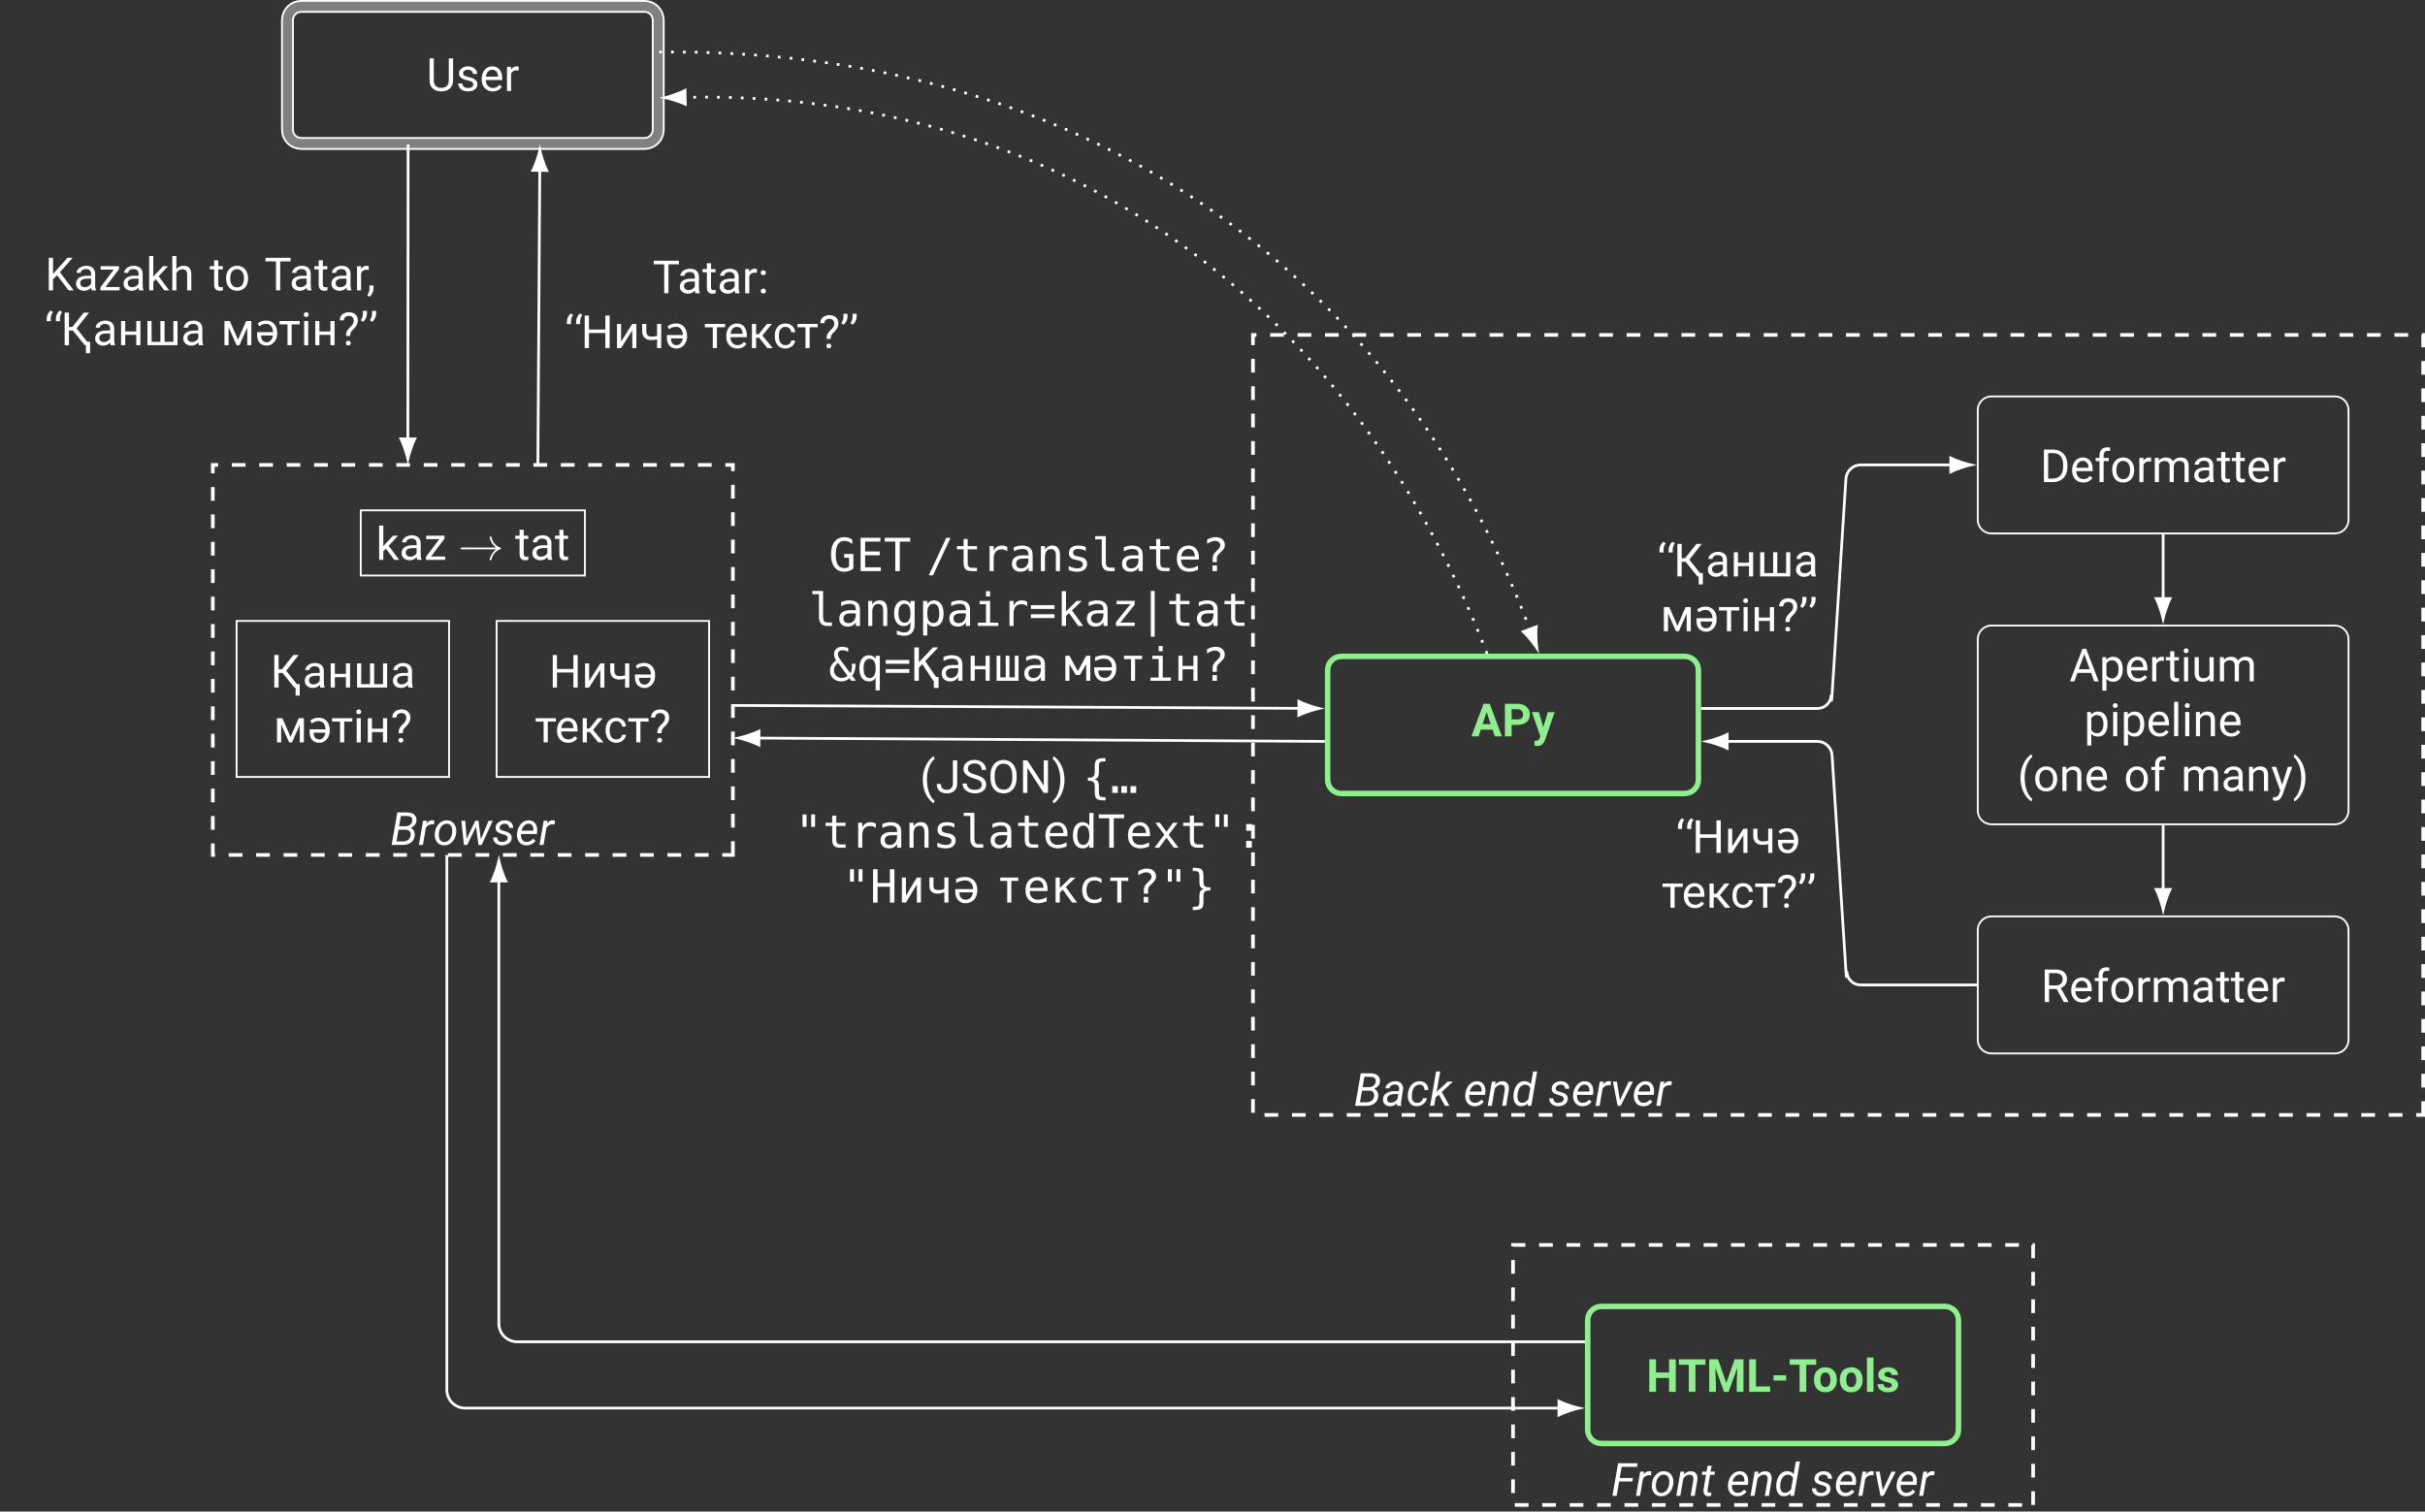 <?xml version="1.0" encoding="UTF-8"?>
<svg xmlns="http://www.w3.org/2000/svg" xmlns:xlink="http://www.w3.org/1999/xlink" width="528.687pt" height="329.595pt" viewBox="0 0 528.687 329.595" version="1.1">
<rect x="0" y="0" width="528.687" height="329.595" fill="#333333" stroke="none"/>
<defs>
<g>
<symbol overflow="visible" id="glyph0-0">
<path style="stroke:none;" d="M 3.938 0 L 0.484 0 L 0.484 -7.094 L 3.938 -7.094 Z M 3.672 -0.406 L 3.672 -6.672 L 2.344 -3.547 Z M 0.75 -6.609 L 0.75 -0.469 L 2.047 -3.547 Z M 0.938 -0.266 L 3.453 -0.266 L 2.188 -3.219 Z M 2.188 -3.875 L 3.453 -6.828 L 0.938 -6.828 Z M 2.188 -3.875 "/>
</symbol>
<symbol overflow="visible" id="glyph0-1">
<path style="stroke:none;" d="M 6.406 0 L 4.938 0 L 4.938 -3.031 L 2.094 -3.031 L 2.094 0 L 0.625 0 L 0.625 -7.094 L 2.094 -7.094 L 2.094 -4.219 L 4.938 -4.219 L 4.938 -7.094 L 6.406 -7.094 Z M 6.406 0 "/>
</symbol>
<symbol overflow="visible" id="glyph0-2">
<path style="stroke:none;" d="M 5.969 -5.906 L 3.797 -5.906 L 3.797 0 L 2.344 0 L 2.344 -5.906 L 0.188 -5.906 L 0.188 -7.094 L 5.969 -7.094 Z M 5.969 -5.906 "/>
</symbol>
<symbol overflow="visible" id="glyph0-3">
<path style="stroke:none;" d="M 2.547 -7.094 L 4.359 -1.953 L 6.172 -7.094 L 8.094 -7.094 L 8.094 0 L 6.625 0 L 6.625 -1.938 L 6.766 -5.281 L 4.859 0 L 3.859 0 L 1.953 -5.281 L 2.094 -1.938 L 2.094 0 L 0.625 0 L 0.625 -7.094 Z M 2.547 -7.094 "/>
</symbol>
<symbol overflow="visible" id="glyph0-4">
<path style="stroke:none;" d="M 2.094 -1.172 L 5.188 -1.172 L 5.188 0 L 0.625 0 L 0.625 -7.094 L 2.094 -7.094 Z M 2.094 -1.172 "/>
</symbol>
<symbol overflow="visible" id="glyph0-5">
<path style="stroke:none;" d="M 3.281 -2.469 L 0.531 -2.469 L 0.531 -3.609 L 3.281 -3.609 Z M 3.281 -2.469 "/>
</symbol>
<symbol overflow="visible" id="glyph0-6">
<path style="stroke:none;" d="M 0.328 -2.688 C 0.328 -3.207 0.426 -3.672 0.625 -4.078 C 0.82 -4.484 1.109 -4.797 1.484 -5.016 C 1.867 -5.242 2.312 -5.359 2.812 -5.359 C 3.52 -5.359 4.098 -5.141 4.547 -4.703 C 4.992 -4.273 5.242 -3.688 5.297 -2.938 L 5.312 -2.578 C 5.312 -1.773 5.082 -1.129 4.625 -0.641 C 4.176 -0.148 3.57 0.094 2.812 0.094 C 2.051 0.094 1.445 -0.145 1 -0.625 C 0.551 -1.113 0.328 -1.781 0.328 -2.625 Z M 1.734 -2.578 C 1.734 -2.078 1.828 -1.691 2.016 -1.422 C 2.203 -1.16 2.469 -1.031 2.812 -1.031 C 3.156 -1.031 3.422 -1.16 3.609 -1.422 C 3.805 -1.691 3.906 -2.113 3.906 -2.688 C 3.906 -3.176 3.805 -3.551 3.609 -3.812 C 3.422 -4.082 3.156 -4.219 2.812 -4.219 C 2.469 -4.219 2.203 -4.082 2.016 -3.812 C 1.828 -3.551 1.734 -3.141 1.734 -2.578 Z M 1.734 -2.578 "/>
</symbol>
<symbol overflow="visible" id="glyph0-7">
<path style="stroke:none;" d="M 2.031 0 L 0.609 0 L 0.609 -7.484 L 2.031 -7.484 Z M 2.031 0 "/>
</symbol>
<symbol overflow="visible" id="glyph0-8">
<path style="stroke:none;" d="M 3.391 -1.453 C 3.391 -1.629 3.301 -1.766 3.125 -1.859 C 2.957 -1.961 2.688 -2.051 2.312 -2.125 C 1.062 -2.383 0.438 -2.914 0.438 -3.719 C 0.438 -4.188 0.629 -4.578 1.016 -4.891 C 1.398 -5.203 1.91 -5.359 2.547 -5.359 C 3.211 -5.359 3.742 -5.203 4.141 -4.891 C 4.547 -4.578 4.75 -4.172 4.75 -3.672 L 3.344 -3.672 C 3.344 -3.867 3.273 -4.031 3.141 -4.156 C 3.016 -4.289 2.812 -4.359 2.531 -4.359 C 2.301 -4.359 2.117 -4.305 1.984 -4.203 C 1.859 -4.098 1.797 -3.961 1.797 -3.797 C 1.797 -3.641 1.867 -3.508 2.016 -3.406 C 2.16 -3.312 2.406 -3.227 2.75 -3.156 C 3.102 -3.094 3.398 -3.02 3.641 -2.938 C 4.391 -2.656 4.766 -2.18 4.766 -1.516 C 4.766 -1.035 4.555 -0.645 4.141 -0.344 C 3.734 -0.051 3.203 0.094 2.547 0.094 C 2.109 0.094 1.719 0.016 1.375 -0.141 C 1.031 -0.297 0.758 -0.508 0.562 -0.781 C 0.363 -1.062 0.266 -1.359 0.266 -1.672 L 1.609 -1.672 C 1.617 -1.422 1.707 -1.227 1.875 -1.094 C 2.051 -0.969 2.285 -0.906 2.578 -0.906 C 2.848 -0.906 3.051 -0.953 3.188 -1.047 C 3.32 -1.148 3.391 -1.285 3.391 -1.453 Z M 3.391 -1.453 "/>
</symbol>
<symbol overflow="visible" id="glyph0-9">
<path style="stroke:none;" d="M 4.641 -1.453 L 2.078 -1.453 L 1.594 0 L 0.031 0 L 2.672 -7.094 L 4.031 -7.094 L 6.672 0 L 5.125 0 Z M 2.469 -2.641 L 4.234 -2.641 L 3.344 -5.297 Z M 2.469 -2.641 "/>
</symbol>
<symbol overflow="visible" id="glyph0-10">
<path style="stroke:none;" d="M 2.094 -2.5 L 2.094 0 L 0.625 0 L 0.625 -7.094 L 3.391 -7.094 C 3.93 -7.094 4.398 -6.992 4.797 -6.797 C 5.203 -6.598 5.516 -6.316 5.734 -5.953 C 5.953 -5.598 6.062 -5.191 6.062 -4.734 C 6.062 -4.047 5.82 -3.5 5.344 -3.094 C 4.875 -2.695 4.219 -2.5 3.375 -2.5 Z M 2.094 -3.688 L 3.391 -3.688 C 3.785 -3.688 4.082 -3.773 4.281 -3.953 C 4.477 -4.129 4.578 -4.391 4.578 -4.734 C 4.578 -5.078 4.473 -5.352 4.266 -5.562 C 4.066 -5.781 3.789 -5.895 3.438 -5.906 L 2.094 -5.906 Z M 2.094 -3.688 "/>
</symbol>
<symbol overflow="visible" id="glyph0-11">
<path style="stroke:none;" d="M 2.5 -1.984 L 3.484 -5.266 L 4.984 -5.266 L 2.875 0.812 L 2.75 1.094 C 2.438 1.781 1.922 2.125 1.203 2.125 C 0.992 2.125 0.785 2.094 0.578 2.031 L 0.578 0.969 L 0.781 0.969 C 1.051 0.969 1.25 0.926 1.375 0.844 C 1.508 0.77 1.613 0.641 1.688 0.453 L 1.859 0.016 L 0.016 -5.266 L 1.531 -5.266 Z M 2.5 -1.984 "/>
</symbol>
<symbol overflow="visible" id="glyph1-0">
<path style="stroke:none;" d="M 3.938 0 L 0.484 0 L 0.484 -7.094 L 3.938 -7.094 Z M 3.672 -0.406 L 3.672 -6.672 L 2.344 -3.547 Z M 0.75 -6.609 L 0.75 -0.469 L 2.047 -3.547 Z M 0.938 -0.266 L 3.453 -0.266 L 2.188 -3.219 Z M 2.188 -3.875 L 3.453 -6.828 L 0.938 -6.828 Z M 2.188 -3.875 "/>
</symbol>
<symbol overflow="visible" id="glyph1-1">
<path style="stroke:none;" d="M 4.625 -3.125 L 1.75 -3.125 L 1.203 0 L 0.281 0 L 1.516 -7.094 L 5.781 -7.094 L 5.641 -6.312 L 2.297 -6.312 L 1.875 -3.891 L 4.766 -3.891 Z M 4.625 -3.125 "/>
</symbol>
<symbol overflow="visible" id="glyph1-2">
<path style="stroke:none;" d="M 3.422 -4.469 L 3.016 -4.5 C 2.453 -4.5 2.004 -4.25 1.672 -3.75 L 1.031 0 L 0.156 0 L 1.062 -5.266 L 1.922 -5.266 L 1.781 -4.656 C 2.156 -5.145 2.598 -5.383 3.109 -5.375 C 3.211 -5.375 3.352 -5.348 3.531 -5.297 Z M 3.422 -4.469 "/>
</symbol>
<symbol overflow="visible" id="glyph1-3">
<path style="stroke:none;" d="M 3.078 -5.359 C 3.516 -5.359 3.891 -5.238 4.203 -5 C 4.523 -4.77 4.758 -4.445 4.906 -4.031 C 5.062 -3.625 5.113 -3.176 5.062 -2.688 L 5.047 -2.578 C 4.984 -2.066 4.832 -1.602 4.594 -1.188 C 4.352 -0.781 4.039 -0.461 3.656 -0.234 C 3.27 -0.004 2.844 0.102 2.375 0.094 C 1.938 0.094 1.562 -0.02 1.25 -0.25 C 0.938 -0.488 0.703 -0.812 0.547 -1.219 C 0.398 -1.625 0.352 -2.066 0.406 -2.547 C 0.445 -3.086 0.594 -3.578 0.844 -4.016 C 1.094 -4.453 1.41 -4.789 1.797 -5.031 C 2.18 -5.27 2.609 -5.379 3.078 -5.359 Z M 1.281 -2.547 C 1.258 -2.336 1.258 -2.125 1.281 -1.906 C 1.312 -1.52 1.426 -1.211 1.625 -0.984 C 1.82 -0.754 2.086 -0.633 2.422 -0.625 C 2.711 -0.625 2.977 -0.695 3.219 -0.844 C 3.469 -1 3.676 -1.234 3.844 -1.547 C 4.008 -1.859 4.117 -2.203 4.172 -2.578 C 4.191 -2.879 4.195 -3.133 4.188 -3.344 C 4.145 -3.727 4.023 -4.035 3.828 -4.266 C 3.629 -4.492 3.367 -4.613 3.047 -4.625 C 2.586 -4.633 2.195 -4.457 1.875 -4.094 C 1.562 -3.727 1.367 -3.25 1.297 -2.656 Z M 1.281 -2.547 "/>
</symbol>
<symbol overflow="visible" id="glyph1-4">
<path style="stroke:none;" d="M 1.891 -5.266 L 1.766 -4.609 C 2.242 -5.129 2.785 -5.379 3.391 -5.359 C 3.879 -5.348 4.242 -5.176 4.484 -4.844 C 4.723 -4.52 4.812 -4.055 4.75 -3.453 L 4.172 0 L 3.297 0 L 3.875 -3.469 C 3.895 -3.625 3.895 -3.77 3.875 -3.906 C 3.82 -4.363 3.555 -4.598 3.078 -4.609 C 2.547 -4.617 2.082 -4.332 1.688 -3.75 L 1.031 0 L 0.156 0 L 1.062 -5.266 Z M 1.891 -5.266 "/>
</symbol>
<symbol overflow="visible" id="glyph1-5">
<path style="stroke:none;" d="M 2.484 -6.547 L 2.25 -5.266 L 3.219 -5.266 L 3.094 -4.578 L 2.141 -4.578 L 1.594 -1.297 C 1.582 -1.211 1.578 -1.133 1.578 -1.062 C 1.598 -0.812 1.738 -0.688 2 -0.688 C 2.102 -0.688 2.242 -0.703 2.422 -0.734 L 2.359 0 C 2.148 0.062 1.938 0.094 1.719 0.094 C 1.363 0.082 1.098 -0.047 0.922 -0.297 C 0.742 -0.547 0.676 -0.883 0.719 -1.312 L 1.25 -4.578 L 0.328 -4.578 L 0.453 -5.266 L 1.375 -5.266 L 1.594 -6.547 Z M 2.484 -6.547 "/>
</symbol>
<symbol overflow="visible" id="glyph1-6">
<path style="stroke:none;" d="M 2.422 0.094 C 1.773 0.082 1.266 -0.156 0.891 -0.625 C 0.516 -1.094 0.359 -1.695 0.422 -2.438 L 0.453 -2.641 C 0.504 -3.16 0.656 -3.633 0.906 -4.062 C 1.164 -4.5 1.477 -4.828 1.844 -5.047 C 2.207 -5.266 2.602 -5.367 3.031 -5.359 C 3.57 -5.348 3.992 -5.164 4.297 -4.812 C 4.609 -4.469 4.781 -4 4.812 -3.406 C 4.82 -3.195 4.816 -2.988 4.797 -2.781 L 4.734 -2.375 L 1.297 -2.375 C 1.242 -1.895 1.32 -1.488 1.531 -1.156 C 1.75 -0.82 2.07 -0.648 2.5 -0.641 C 3.02 -0.629 3.5 -0.863 3.938 -1.344 L 4.453 -0.906 C 4.234 -0.594 3.945 -0.344 3.594 -0.156 C 3.25 0.02 2.859 0.102 2.422 0.094 Z M 2.984 -4.625 C 2.617 -4.633 2.301 -4.508 2.031 -4.25 C 1.758 -4 1.547 -3.617 1.391 -3.109 L 3.953 -3.109 L 3.969 -3.188 C 4.02 -3.594 3.953 -3.93 3.766 -4.203 C 3.586 -4.473 3.328 -4.613 2.984 -4.625 Z M 2.984 -4.625 "/>
</symbol>
<symbol overflow="visible" id="glyph1-7">
<path style="stroke:none;" d="M 0.406 -2.641 C 0.469 -3.18 0.613 -3.664 0.844 -4.094 C 1.07 -4.52 1.352 -4.844 1.688 -5.062 C 2.031 -5.281 2.406 -5.383 2.812 -5.375 C 3.395 -5.352 3.848 -5.133 4.172 -4.719 L 4.672 -7.484 L 5.547 -7.484 L 4.266 0 L 3.453 0 L 3.547 -0.562 C 3.129 -0.113 2.617 0.102 2.016 0.094 C 1.523 0.082 1.133 -0.102 0.844 -0.469 C 0.551 -0.844 0.395 -1.336 0.375 -1.953 C 0.363 -2.148 0.375 -2.379 0.406 -2.641 Z M 1.25 -2.141 C 1.238 -1.672 1.32 -1.305 1.5 -1.047 C 1.676 -0.797 1.93 -0.664 2.266 -0.656 C 2.773 -0.633 3.227 -0.895 3.625 -1.438 L 4.047 -3.859 C 3.848 -4.336 3.492 -4.586 2.984 -4.609 C 2.641 -4.617 2.332 -4.516 2.062 -4.297 C 1.801 -4.078 1.598 -3.77 1.453 -3.375 C 1.316 -2.977 1.25 -2.566 1.25 -2.141 Z M 1.25 -2.141 "/>
</symbol>
<symbol overflow="visible" id="glyph1-8">
<path style="stroke:none;" d="M 3.406 -1.422 C 3.457 -1.785 3.258 -2.039 2.812 -2.188 L 1.891 -2.469 C 1.117 -2.727 0.75 -3.164 0.781 -3.781 C 0.801 -4.25 1.008 -4.629 1.406 -4.922 C 1.812 -5.223 2.285 -5.367 2.828 -5.359 C 3.359 -5.359 3.789 -5.203 4.125 -4.891 C 4.457 -4.586 4.617 -4.195 4.609 -3.719 L 3.734 -3.719 C 3.734 -3.977 3.645 -4.191 3.469 -4.359 C 3.301 -4.523 3.078 -4.613 2.797 -4.625 C 2.492 -4.625 2.227 -4.547 2 -4.391 C 1.801 -4.242 1.688 -4.055 1.656 -3.828 C 1.613 -3.516 1.797 -3.289 2.203 -3.156 L 2.656 -3.031 C 3.258 -2.875 3.688 -2.672 3.938 -2.422 C 4.188 -2.172 4.301 -1.863 4.281 -1.5 C 4.27 -1.164 4.164 -0.875 3.969 -0.625 C 3.77 -0.383 3.508 -0.203 3.188 -0.078 C 2.863 0.047 2.52 0.102 2.156 0.094 C 1.594 0.094 1.129 -0.066 0.766 -0.391 C 0.398 -0.711 0.227 -1.125 0.25 -1.625 L 1.125 -1.625 C 1.125 -1.32 1.219 -1.082 1.406 -0.906 C 1.594 -0.727 1.852 -0.641 2.188 -0.641 C 2.5 -0.629 2.77 -0.695 3 -0.844 C 3.238 -0.988 3.375 -1.18 3.406 -1.422 Z M 3.406 -1.422 "/>
</symbol>
<symbol overflow="visible" id="glyph1-9">
<path style="stroke:none;" d="M 2.062 -1.234 L 3.969 -5.266 L 4.891 -5.266 L 2.234 0 L 1.562 0 L 0.531 -5.266 L 1.406 -5.266 Z M 2.062 -1.234 "/>
</symbol>
<symbol overflow="visible" id="glyph1-10">
<path style="stroke:none;" d="M 0.281 0 L 1.516 -7.094 L 3.594 -7.078 C 4.32 -7.078 4.863 -6.914 5.219 -6.594 C 5.582 -6.27 5.738 -5.816 5.688 -5.234 C 5.633 -4.555 5.211 -4.047 4.422 -3.703 C 4.734 -3.578 4.969 -3.363 5.125 -3.062 C 5.281 -2.77 5.344 -2.441 5.312 -2.078 C 5.27 -1.441 5.016 -0.938 4.547 -0.562 C 4.086 -0.188 3.488 0 2.75 0 Z M 1.781 -3.312 L 1.328 -0.766 L 2.781 -0.766 C 3.219 -0.766 3.586 -0.879 3.891 -1.109 C 4.191 -1.348 4.363 -1.672 4.406 -2.078 C 4.457 -2.453 4.391 -2.75 4.203 -2.969 C 4.023 -3.188 3.75 -3.301 3.375 -3.312 Z M 1.906 -4.062 L 3.234 -4.062 C 3.641 -4.062 3.984 -4.164 4.266 -4.375 C 4.555 -4.582 4.723 -4.875 4.766 -5.25 C 4.805 -5.594 4.738 -5.848 4.562 -6.016 C 4.383 -6.191 4.094 -6.289 3.688 -6.312 L 2.297 -6.312 Z M 1.906 -4.062 "/>
</symbol>
<symbol overflow="visible" id="glyph1-11">
<path style="stroke:none;" d="M 3.375 0 C 3.352 -0.094 3.344 -0.188 3.344 -0.281 L 3.359 -0.562 C 2.867 -0.113 2.352 0.102 1.812 0.094 C 1.352 0.094 0.977 -0.051 0.688 -0.344 C 0.395 -0.633 0.258 -0.992 0.281 -1.422 C 0.312 -1.984 0.555 -2.422 1.016 -2.734 C 1.473 -3.047 2.07 -3.203 2.812 -3.203 L 3.734 -3.188 L 3.797 -3.609 C 3.828 -3.922 3.766 -4.172 3.609 -4.359 C 3.461 -4.547 3.234 -4.641 2.922 -4.641 C 2.617 -4.648 2.348 -4.578 2.109 -4.422 C 1.879 -4.266 1.738 -4.062 1.688 -3.812 L 0.812 -3.812 C 0.844 -4.113 0.961 -4.383 1.172 -4.625 C 1.379 -4.863 1.648 -5.047 1.984 -5.172 C 2.316 -5.305 2.66 -5.375 3.016 -5.375 C 3.555 -5.352 3.977 -5.18 4.281 -4.859 C 4.594 -4.547 4.723 -4.125 4.672 -3.594 L 4.25 -0.984 L 4.219 -0.609 C 4.207 -0.43 4.227 -0.254 4.281 -0.078 L 4.266 0 Z M 1.984 -0.688 C 2.273 -0.676 2.547 -0.738 2.797 -0.875 C 3.047 -1.02 3.258 -1.219 3.438 -1.469 L 3.625 -2.562 L 2.969 -2.562 C 2.406 -2.562 1.977 -2.473 1.688 -2.297 C 1.395 -2.117 1.227 -1.867 1.188 -1.547 C 1.156 -1.305 1.211 -1.102 1.359 -0.938 C 1.504 -0.77 1.711 -0.688 1.984 -0.688 Z M 1.984 -0.688 "/>
</symbol>
<symbol overflow="visible" id="glyph1-12">
<path style="stroke:none;" d="M 2.375 -0.625 C 2.688 -0.625 2.969 -0.719 3.219 -0.906 C 3.477 -1.094 3.645 -1.344 3.719 -1.656 L 4.562 -1.656 C 4.508 -1.32 4.375 -1.02 4.156 -0.75 C 3.938 -0.477 3.664 -0.266 3.344 -0.109 C 3.02 0.035 2.688 0.102 2.344 0.094 C 1.895 0.094 1.52 -0.016 1.219 -0.234 C 0.914 -0.461 0.691 -0.773 0.547 -1.172 C 0.41 -1.566 0.363 -2.016 0.406 -2.516 L 0.438 -2.766 C 0.5 -3.266 0.645 -3.711 0.875 -4.109 C 1.113 -4.516 1.422 -4.828 1.797 -5.047 C 2.172 -5.273 2.582 -5.379 3.031 -5.359 C 3.582 -5.348 4.023 -5.164 4.359 -4.812 C 4.691 -4.457 4.859 -4.004 4.859 -3.453 L 4.031 -3.453 C 4.031 -3.797 3.938 -4.07 3.75 -4.281 C 3.562 -4.5 3.312 -4.613 3 -4.625 C 2.539 -4.633 2.16 -4.461 1.859 -4.109 C 1.555 -3.766 1.367 -3.273 1.297 -2.641 L 1.281 -2.516 C 1.258 -2.305 1.254 -2.094 1.266 -1.875 C 1.285 -1.5 1.391 -1.195 1.578 -0.969 C 1.773 -0.75 2.039 -0.633 2.375 -0.625 Z M 2.375 -0.625 "/>
</symbol>
<symbol overflow="visible" id="glyph1-13">
<path style="stroke:none;" d="M 2.047 -2.422 L 1.344 -1.812 L 1.031 0 L 0.156 0 L 1.453 -7.484 L 2.344 -7.484 L 1.562 -3.016 L 2.094 -3.547 L 3.969 -5.266 L 5.109 -5.266 L 2.688 -3.016 L 4.359 0 L 3.391 0 Z M 2.047 -2.422 "/>
</symbol>
<symbol overflow="visible" id="glyph1-14">
<path style="stroke:none;" d="M 4.875 -1.25 L 6.562 -5.266 L 7.469 -5.266 L 5.062 0 L 4.359 0 L 3.812 -3.984 L 1.906 0 L 1.188 0 L 0.625 -5.266 L 1.469 -5.266 L 1.781 -1.344 L 3.656 -5.266 L 4.359 -5.266 Z M 4.875 -1.25 "/>
</symbol>
<symbol overflow="visible" id="glyph2-0">
<path style="stroke:none;" d="M 3.938 0 L 0.484 0 L 0.484 -7.094 L 3.938 -7.094 Z M 3.672 -0.406 L 3.672 -6.672 L 2.344 -3.547 Z M 0.75 -6.609 L 0.75 -0.469 L 2.047 -3.547 Z M 0.938 -0.266 L 3.453 -0.266 L 2.188 -3.219 Z M 2.188 -3.875 L 3.453 -6.828 L 0.938 -6.828 Z M 2.188 -3.875 "/>
</symbol>
<symbol overflow="visible" id="glyph2-1">
<path style="stroke:none;" d="M 5.812 -7.094 L 5.812 -2.266 C 5.812 -1.598 5.602 -1.051 5.188 -0.625 C 4.77 -0.195 4.203 0.039 3.484 0.094 L 3.234 0.094 C 2.461 0.094 1.844 -0.113 1.375 -0.531 C 0.914 -0.945 0.688 -1.523 0.688 -2.266 L 0.688 -7.094 L 1.609 -7.094 L 1.609 -2.281 C 1.609 -1.77 1.75 -1.375 2.031 -1.094 C 2.312 -0.812 2.711 -0.672 3.234 -0.672 C 3.766 -0.672 4.172 -0.812 4.453 -1.094 C 4.734 -1.375 4.875 -1.77 4.875 -2.281 L 4.875 -7.094 Z M 5.812 -7.094 "/>
</symbol>
<symbol overflow="visible" id="glyph2-2">
<path style="stroke:none;" d="M 3.75 -1.391 C 3.75 -1.641 3.656 -1.832 3.469 -1.969 C 3.289 -2.102 2.973 -2.219 2.516 -2.312 C 2.055 -2.406 1.691 -2.52 1.422 -2.656 C 1.16 -2.789 0.961 -2.953 0.828 -3.141 C 0.703 -3.336 0.641 -3.566 0.641 -3.828 C 0.641 -4.254 0.82 -4.613 1.188 -4.906 C 1.551 -5.207 2.02 -5.359 2.594 -5.359 C 3.188 -5.359 3.664 -5.203 4.031 -4.891 C 4.406 -4.586 4.594 -4.195 4.594 -3.719 L 3.688 -3.719 C 3.688 -3.969 3.582 -4.18 3.375 -4.359 C 3.164 -4.535 2.906 -4.625 2.594 -4.625 C 2.258 -4.625 2 -4.551 1.812 -4.406 C 1.633 -4.27 1.547 -4.082 1.547 -3.844 C 1.547 -3.633 1.629 -3.473 1.797 -3.359 C 1.973 -3.242 2.285 -3.133 2.734 -3.031 C 3.18 -2.938 3.547 -2.816 3.828 -2.672 C 4.109 -2.535 4.316 -2.367 4.453 -2.172 C 4.586 -1.984 4.656 -1.742 4.656 -1.453 C 4.656 -0.984 4.461 -0.609 4.078 -0.328 C 3.703 -0.047 3.219 0.094 2.625 0.094 C 2.195 0.094 1.82 0.02 1.5 -0.125 C 1.176 -0.27 0.922 -0.477 0.734 -0.75 C 0.555 -1.02 0.469 -1.312 0.469 -1.625 L 1.359 -1.625 C 1.379 -1.32 1.5 -1.082 1.719 -0.906 C 1.945 -0.727 2.25 -0.641 2.625 -0.641 C 2.957 -0.641 3.227 -0.707 3.438 -0.844 C 3.645 -0.977 3.75 -1.16 3.75 -1.391 Z M 3.75 -1.391 "/>
</symbol>
<symbol overflow="visible" id="glyph2-3">
<path style="stroke:none;" d="M 2.859 0.094 C 2.148 0.094 1.57 -0.141 1.125 -0.609 C 0.676 -1.078 0.453 -1.703 0.453 -2.484 L 0.453 -2.656 C 0.453 -3.176 0.551 -3.641 0.75 -4.047 C 0.945 -4.461 1.223 -4.785 1.578 -5.016 C 1.941 -5.242 2.332 -5.359 2.75 -5.359 C 3.438 -5.359 3.969 -5.133 4.344 -4.688 C 4.727 -4.238 4.922 -3.594 4.922 -2.75 L 4.922 -2.375 L 1.359 -2.375 C 1.367 -1.852 1.52 -1.43 1.812 -1.109 C 2.102 -0.797 2.473 -0.641 2.922 -0.641 C 3.234 -0.641 3.5 -0.703 3.719 -0.828 C 3.938 -0.961 4.129 -1.133 4.297 -1.344 L 4.859 -0.922 C 4.41 -0.242 3.742 0.094 2.859 0.094 Z M 2.75 -4.625 C 2.383 -4.625 2.078 -4.488 1.828 -4.219 C 1.586 -3.957 1.438 -3.586 1.375 -3.109 L 4.016 -3.109 L 4.016 -3.188 C 3.992 -3.645 3.867 -4 3.641 -4.25 C 3.422 -4.5 3.125 -4.625 2.75 -4.625 Z M 2.75 -4.625 "/>
</symbol>
<symbol overflow="visible" id="glyph2-4">
<path style="stroke:none;" d="M 3.234 -4.453 C 3.086 -4.484 2.938 -4.5 2.781 -4.5 C 2.188 -4.5 1.785 -4.242 1.578 -3.734 L 1.578 0 L 0.688 0 L 0.688 -5.266 L 1.562 -5.266 L 1.578 -4.656 C 1.867 -5.125 2.285 -5.359 2.828 -5.359 C 3.004 -5.359 3.141 -5.336 3.234 -5.297 Z M 3.234 -4.453 "/>
</symbol>
<symbol overflow="visible" id="glyph2-5">
<path style="stroke:none;" d="M 0.828 0 L 0.828 -7.094 L 2.828 -7.094 C 3.441 -7.094 3.984 -6.953 4.453 -6.672 C 4.93 -6.398 5.297 -6.016 5.547 -5.516 C 5.805 -5.016 5.941 -4.438 5.953 -3.781 L 5.953 -3.328 C 5.953 -2.66 5.82 -2.07 5.562 -1.562 C 5.301 -1.062 4.93 -0.676 4.453 -0.406 C 3.973 -0.145 3.414 -0.008 2.781 0 Z M 1.75 -6.312 L 1.75 -0.766 L 2.734 -0.766 C 3.461 -0.766 4.023 -0.988 4.422 -1.438 C 4.816 -1.883 5.016 -2.52 5.016 -3.344 L 5.016 -3.766 C 5.016 -4.566 4.828 -5.191 4.453 -5.641 C 4.078 -6.086 3.539 -6.312 2.844 -6.312 Z M 1.75 -6.312 "/>
</symbol>
<symbol overflow="visible" id="glyph2-6">
<path style="stroke:none;" d="M 1.125 0 L 1.125 -4.578 L 0.297 -4.578 L 0.297 -5.266 L 1.125 -5.266 L 1.125 -5.812 C 1.125 -6.375 1.273 -6.805 1.578 -7.109 C 1.879 -7.422 2.305 -7.578 2.859 -7.578 C 3.066 -7.578 3.27 -7.551 3.469 -7.5 L 3.422 -6.766 C 3.273 -6.797 3.113 -6.812 2.938 -6.812 C 2.645 -6.812 2.422 -6.723 2.266 -6.547 C 2.109 -6.379 2.031 -6.141 2.031 -5.828 L 2.031 -5.266 L 3.156 -5.266 L 3.156 -4.578 L 2.031 -4.578 L 2.031 0 Z M 1.125 0 "/>
</symbol>
<symbol overflow="visible" id="glyph2-7">
<path style="stroke:none;" d="M 0.438 -2.688 C 0.438 -3.195 0.535 -3.656 0.734 -4.062 C 0.941 -4.477 1.227 -4.797 1.594 -5.016 C 1.957 -5.242 2.367 -5.359 2.828 -5.359 C 3.547 -5.359 4.125 -5.109 4.562 -4.609 C 5.008 -4.117 5.234 -3.461 5.234 -2.641 L 5.234 -2.578 C 5.234 -2.066 5.133 -1.602 4.938 -1.188 C 4.75 -0.781 4.469 -0.461 4.094 -0.234 C 3.727 -0.016 3.312 0.094 2.844 0.094 C 2.125 0.094 1.539 -0.148 1.094 -0.641 C 0.656 -1.141 0.438 -1.801 0.438 -2.625 Z M 1.344 -2.578 C 1.344 -1.992 1.477 -1.523 1.75 -1.172 C 2.02 -0.816 2.383 -0.641 2.844 -0.641 C 3.301 -0.641 3.664 -0.816 3.938 -1.172 C 4.207 -1.535 4.344 -2.039 4.344 -2.688 C 4.344 -3.258 4.203 -3.723 3.922 -4.078 C 3.648 -4.441 3.285 -4.625 2.828 -4.625 C 2.391 -4.625 2.031 -4.445 1.75 -4.094 C 1.477 -3.738 1.344 -3.234 1.344 -2.578 Z M 1.344 -2.578 "/>
</symbol>
<symbol overflow="visible" id="glyph2-8">
<path style="stroke:none;" d="M 1.531 -5.266 L 1.547 -4.688 C 1.93 -5.133 2.453 -5.359 3.109 -5.359 C 3.848 -5.359 4.352 -5.078 4.625 -4.516 C 4.789 -4.766 5.016 -4.969 5.297 -5.125 C 5.578 -5.281 5.91 -5.359 6.297 -5.359 C 7.453 -5.359 8.039 -4.75 8.062 -3.531 L 8.062 0 L 7.156 0 L 7.156 -3.469 C 7.156 -3.852 7.066 -4.133 6.891 -4.312 C 6.723 -4.5 6.438 -4.594 6.031 -4.594 C 5.695 -4.594 5.422 -4.492 5.203 -4.297 C 4.984 -4.098 4.852 -3.832 4.812 -3.5 L 4.812 0 L 3.906 0 L 3.906 -3.453 C 3.906 -4.211 3.535 -4.594 2.797 -4.594 C 2.203 -4.594 1.797 -4.344 1.578 -3.844 L 1.578 0 L 0.672 0 L 0.672 -5.266 Z M 1.531 -5.266 "/>
</symbol>
<symbol overflow="visible" id="glyph2-9">
<path style="stroke:none;" d="M 3.938 0 C 3.883 -0.102 3.844 -0.289 3.812 -0.562 C 3.383 -0.125 2.883 0.094 2.312 0.094 C 1.789 0.094 1.363 -0.051 1.031 -0.344 C 0.695 -0.633 0.531 -1.004 0.531 -1.453 C 0.531 -2.004 0.738 -2.43 1.156 -2.734 C 1.57 -3.035 2.16 -3.188 2.922 -3.188 L 3.797 -3.188 L 3.797 -3.609 C 3.797 -3.922 3.703 -4.172 3.516 -4.359 C 3.328 -4.547 3.047 -4.641 2.672 -4.641 C 2.348 -4.641 2.078 -4.555 1.859 -4.391 C 1.648 -4.234 1.547 -4.039 1.547 -3.812 L 0.641 -3.812 C 0.641 -4.07 0.734 -4.32 0.922 -4.562 C 1.109 -4.812 1.359 -5.004 1.672 -5.141 C 1.992 -5.285 2.348 -5.359 2.734 -5.359 C 3.336 -5.359 3.812 -5.207 4.156 -4.906 C 4.5 -4.602 4.676 -4.188 4.688 -3.656 L 4.688 -1.234 C 4.688 -0.742 4.75 -0.359 4.875 -0.078 L 4.875 0 Z M 2.438 -0.688 C 2.719 -0.688 2.984 -0.758 3.234 -0.906 C 3.492 -1.051 3.68 -1.238 3.797 -1.469 L 3.797 -2.562 L 3.094 -2.562 C 1.988 -2.562 1.438 -2.238 1.438 -1.594 C 1.438 -1.301 1.531 -1.078 1.719 -0.922 C 1.906 -0.766 2.145 -0.688 2.438 -0.688 Z M 2.438 -0.688 "/>
</symbol>
<symbol overflow="visible" id="glyph2-10">
<path style="stroke:none;" d="M 1.906 -6.547 L 1.906 -5.266 L 2.891 -5.266 L 2.891 -4.578 L 1.906 -4.578 L 1.906 -1.297 C 1.906 -1.086 1.945 -0.93 2.031 -0.828 C 2.125 -0.723 2.273 -0.672 2.484 -0.672 C 2.586 -0.672 2.727 -0.691 2.906 -0.734 L 2.906 0 C 2.676 0.062 2.445 0.094 2.219 0.094 C 1.812 0.094 1.504 -0.023 1.297 -0.266 C 1.098 -0.504 1 -0.848 1 -1.297 L 1 -4.578 L 0.047 -4.578 L 0.047 -5.266 L 1 -5.266 L 1 -6.547 Z M 1.906 -6.547 "/>
</symbol>
<symbol overflow="visible" id="glyph2-11">
<path style="stroke:none;" d="M 4.734 -1.844 L 1.766 -1.844 L 1.094 0 L 0.141 0 L 2.844 -7.094 L 3.656 -7.094 L 6.375 0 L 5.406 0 Z M 2.047 -2.625 L 4.453 -2.625 L 3.25 -5.938 Z M 2.047 -2.625 "/>
</symbol>
<symbol overflow="visible" id="glyph2-12">
<path style="stroke:none;" d="M 5.125 -2.578 C 5.125 -1.773 4.941 -1.129 4.578 -0.641 C 4.211 -0.148 3.719 0.094 3.094 0.094 C 2.445 0.094 1.941 -0.109 1.578 -0.516 L 1.578 2.031 L 0.688 2.031 L 0.688 -5.266 L 1.5 -5.266 L 1.547 -4.688 C 1.91 -5.133 2.422 -5.359 3.078 -5.359 C 3.711 -5.359 4.211 -5.117 4.578 -4.641 C 4.941 -4.172 5.125 -3.508 5.125 -2.656 Z M 4.234 -2.672 C 4.234 -3.266 4.102 -3.734 3.844 -4.078 C 3.594 -4.422 3.25 -4.594 2.812 -4.594 C 2.258 -4.594 1.848 -4.352 1.578 -3.875 L 1.578 -1.359 C 1.848 -0.879 2.258 -0.641 2.812 -0.641 C 3.25 -0.641 3.594 -0.812 3.844 -1.156 C 4.102 -1.5 4.234 -2.004 4.234 -2.672 Z M 4.234 -2.672 "/>
</symbol>
<symbol overflow="visible" id="glyph2-13">
<path style="stroke:none;" d="M 1.656 0 L 0.766 0 L 0.766 -5.266 L 1.656 -5.266 Z M 0.688 -6.656 C 0.688 -6.801 0.727 -6.926 0.812 -7.031 C 0.906 -7.133 1.039 -7.188 1.219 -7.188 C 1.395 -7.188 1.523 -7.133 1.609 -7.031 C 1.703 -6.926 1.75 -6.801 1.75 -6.656 C 1.75 -6.508 1.703 -6.391 1.609 -6.297 C 1.523 -6.203 1.395 -6.156 1.219 -6.156 C 1.039 -6.156 0.906 -6.203 0.812 -6.297 C 0.727 -6.391 0.688 -6.508 0.688 -6.656 Z M 0.688 -6.656 "/>
</symbol>
<symbol overflow="visible" id="glyph2-14">
<path style="stroke:none;" d="M 3.938 -0.516 C 3.582 -0.109 3.066 0.094 2.391 0.094 C 1.828 0.094 1.398 -0.066 1.109 -0.391 C 0.816 -0.711 0.664 -1.195 0.656 -1.844 L 0.656 -5.266 L 1.562 -5.266 L 1.562 -1.859 C 1.562 -1.066 1.883 -0.672 2.531 -0.672 C 3.219 -0.672 3.676 -0.926 3.906 -1.438 L 3.906 -5.266 L 4.812 -5.266 L 4.812 0 L 3.953 0 Z M 3.938 -0.516 "/>
</symbol>
<symbol overflow="visible" id="glyph2-15">
<path style="stroke:none;" d="M 1.656 0 L 0.766 0 L 0.766 -7.484 L 1.656 -7.484 Z M 1.656 0 "/>
</symbol>
<symbol overflow="visible" id="glyph2-16">
<path style="stroke:none;" d="M 1.531 -5.266 L 1.562 -4.609 C 1.969 -5.109 2.492 -5.359 3.141 -5.359 C 4.254 -5.359 4.816 -4.734 4.828 -3.484 L 4.828 0 L 3.922 0 L 3.922 -3.484 C 3.922 -3.859 3.832 -4.133 3.656 -4.312 C 3.488 -4.5 3.223 -4.594 2.859 -4.594 C 2.566 -4.594 2.312 -4.516 2.094 -4.359 C 1.875 -4.203 1.703 -4 1.578 -3.75 L 1.578 0 L 0.688 0 L 0.688 -5.266 Z M 1.531 -5.266 "/>
</symbol>
<symbol overflow="visible" id="glyph2-17">
<path style="stroke:none;" d="M 0.641 -2.875 C 0.641 -3.613 0.738 -4.316 0.938 -4.984 C 1.133 -5.66 1.426 -6.273 1.812 -6.828 C 2.207 -7.379 2.613 -7.77 3.031 -8 L 3.219 -7.406 C 2.738 -7.039 2.348 -6.484 2.047 -5.734 C 1.742 -4.992 1.578 -4.16 1.547 -3.234 L 1.547 -2.812 C 1.547 -1.562 1.773 -0.477 2.234 0.438 C 2.504 0.988 2.832 1.422 3.219 1.734 L 3.031 2.281 C 2.602 2.039 2.191 1.641 1.797 1.078 C 1.023 -0.023 0.641 -1.344 0.641 -2.875 Z M 0.641 -2.875 "/>
</symbol>
<symbol overflow="visible" id="glyph2-18">
<path style="stroke:none;" d="M 2.406 -1.312 L 3.625 -5.266 L 4.594 -5.266 L 2.484 0.812 C 2.148 1.688 1.629 2.125 0.922 2.125 L 0.75 2.109 L 0.406 2.047 L 0.406 1.312 L 0.656 1.344 C 0.957 1.344 1.191 1.281 1.359 1.156 C 1.535 1.031 1.676 0.805 1.781 0.484 L 1.984 -0.062 L 0.109 -5.266 L 1.094 -5.266 Z M 2.406 -1.312 "/>
</symbol>
<symbol overflow="visible" id="glyph2-19">
<path style="stroke:none;" d="M 2.766 -2.828 C 2.766 -2.109 2.664 -1.414 2.469 -0.75 C 2.281 -0.082 1.988 0.531 1.594 1.094 C 1.207 1.656 0.801 2.051 0.375 2.281 L 0.188 1.734 C 0.688 1.348 1.086 0.754 1.391 -0.047 C 1.691 -0.848 1.848 -1.742 1.859 -2.734 L 1.859 -2.891 C 1.859 -3.566 1.785 -4.195 1.641 -4.781 C 1.492 -5.375 1.289 -5.898 1.031 -6.359 C 0.781 -6.828 0.5 -7.191 0.188 -7.453 L 0.375 -8 C 0.801 -7.758 1.207 -7.363 1.594 -6.812 C 1.988 -6.258 2.281 -5.645 2.469 -4.969 C 2.664 -4.301 2.766 -3.586 2.766 -2.828 Z M 2.766 -2.828 "/>
</symbol>
<symbol overflow="visible" id="glyph2-20">
<path style="stroke:none;" d="M 3.422 -2.859 L 1.75 -2.859 L 1.75 0 L 0.812 0 L 0.812 -7.094 L 3.156 -7.094 C 3.957 -7.094 4.57 -6.91 5 -6.547 C 5.438 -6.18 5.656 -5.648 5.656 -4.953 C 5.656 -4.516 5.535 -4.129 5.297 -3.797 C 5.055 -3.473 4.723 -3.227 4.297 -3.062 L 5.969 -0.062 L 5.969 0 L 4.953 0 Z M 1.75 -3.625 L 3.188 -3.625 C 3.656 -3.625 4.023 -3.742 4.297 -3.984 C 4.578 -4.234 4.719 -4.555 4.719 -4.953 C 4.719 -5.391 4.582 -5.723 4.312 -5.953 C 4.051 -6.191 3.676 -6.312 3.188 -6.312 L 1.75 -6.312 Z M 1.75 -3.625 "/>
</symbol>
<symbol overflow="visible" id="glyph2-21">
<path style="stroke:none;" d="M 2.156 -2.438 L 1.594 -1.844 L 1.594 0 L 0.688 0 L 0.688 -7.484 L 1.594 -7.484 L 1.594 -2.953 L 2.062 -3.531 L 3.703 -5.266 L 4.797 -5.266 L 2.75 -3.062 L 5.047 0 L 3.984 0 Z M 2.156 -2.438 "/>
</symbol>
<symbol overflow="visible" id="glyph2-22">
<path style="stroke:none;" d="M 1.531 -0.734 L 4.609 -0.734 L 4.609 0 L 0.422 0 L 0.422 -0.656 L 3.328 -4.516 L 0.469 -4.516 L 0.469 -5.266 L 4.469 -5.266 L 4.469 -4.625 Z M 1.531 -0.734 "/>
</symbol>
<symbol overflow="visible" id="glyph2-23">
<path style="stroke:none;" d="M 6.266 0 L 5.328 0 L 5.328 -3.281 L 1.75 -3.281 L 1.75 0 L 0.828 0 L 0.828 -7.094 L 1.75 -7.094 L 1.75 -4.047 L 5.328 -4.047 L 5.328 -7.094 L 6.266 -7.094 Z M 6.266 0 "/>
</symbol>
<symbol overflow="visible" id="glyph2-24">
<path style="stroke:none;" d="M 4.094 -5.266 L 4.984 -5.266 L 4.984 0 L 4.094 0 L 4.094 -3.844 L 1.656 0 L 0.766 0 L 0.766 -5.266 L 1.656 -5.266 L 1.656 -1.422 Z M 4.094 -5.266 "/>
</symbol>
<symbol overflow="visible" id="glyph2-25">
<path style="stroke:none;" d="M 4.656 0 L 3.75 0 L 3.75 -1.906 C 3.352 -1.801 2.945 -1.75 2.531 -1.75 C 1.875 -1.75 1.375 -1.914 1.031 -2.25 C 0.688 -2.594 0.508 -3.078 0.5 -3.703 L 0.5 -5.266 L 1.406 -5.266 L 1.406 -3.672 C 1.414 -2.891 1.789 -2.5 2.531 -2.5 C 2.945 -2.5 3.352 -2.547 3.75 -2.641 L 3.75 -5.266 L 4.656 -5.266 Z M 4.656 0 "/>
</symbol>
<symbol overflow="visible" id="glyph2-26">
<path style="stroke:none;" d="M 2.484 -5.375 C 3.203 -5.375 3.781 -5.129 4.219 -4.641 C 4.656 -4.148 4.875 -3.504 4.875 -2.703 L 4.875 -2.516 C 4.875 -2.035 4.77 -1.594 4.562 -1.188 C 4.363 -0.789 4.086 -0.477 3.734 -0.25 C 3.391 -0.02 3.02 0.094 2.625 0.094 C 1.945 0.094 1.422 -0.109 1.047 -0.516 C 0.672 -0.93 0.484 -1.52 0.484 -2.281 L 0.484 -2.844 L 3.969 -2.844 C 3.945 -3.383 3.805 -3.816 3.547 -4.141 C 3.285 -4.473 2.93 -4.641 2.484 -4.641 C 1.879 -4.641 1.379 -4.461 0.984 -4.109 L 0.625 -4.719 C 1.082 -5.156 1.703 -5.375 2.484 -5.375 Z M 2.625 -0.641 C 2.938 -0.641 3.211 -0.77 3.453 -1.031 C 3.703 -1.301 3.863 -1.66 3.938 -2.109 L 1.375 -2.109 L 1.375 -1.984 C 1.375 -1.578 1.484 -1.25 1.703 -1 C 1.93 -0.758 2.238 -0.641 2.625 -0.641 Z M 2.625 -0.641 "/>
</symbol>
<symbol overflow="visible" id="glyph2-27">
<path style="stroke:none;" d="M 4.594 -4.531 L 2.828 -4.531 L 2.828 0 L 1.922 0 L 1.922 -4.531 L 0.188 -4.531 L 0.188 -5.266 L 4.594 -5.266 Z M 4.594 -4.531 "/>
</symbol>
<symbol overflow="visible" id="glyph2-28">
<path style="stroke:none;" d="M 2.859 0.094 C 2.148 0.094 1.57 -0.141 1.125 -0.609 C 0.676 -1.078 0.453 -1.703 0.453 -2.484 L 0.453 -2.656 C 0.453 -3.176 0.551 -3.641 0.75 -4.047 C 0.945 -4.461 1.223 -4.785 1.578 -5.016 C 1.941 -5.242 2.332 -5.359 2.75 -5.359 C 3.438 -5.359 3.969 -5.133 4.344 -4.688 C 4.727 -4.238 4.922 -3.594 4.922 -2.75 L 4.922 -2.375 L 1.359 -2.375 C 1.367 -1.852 1.52 -1.43 1.812 -1.109 C 2.102 -0.797 2.473 -0.641 2.922 -0.641 C 3.234 -0.641 3.5 -0.703 3.719 -0.828 C 3.938 -0.961 4.129 -1.133 4.297 -1.344 L 4.859 -0.922 C 4.41 -0.242 3.742 0.094 2.859 0.094 Z M 2.75 -4.625 C 2.383 -4.625 2.078 -4.488 1.828 -4.219 C 1.586 -3.957 1.438 -3.586 1.375 -3.109 L 4.016 -3.109 L 4.016 -3.188 C 3.992 -3.645 3.867 -4 3.641 -4.25 C 3.422 -4.5 3.125 -4.625 2.75 -4.625 Z M 2.75 -4.625 "/>
</symbol>
<symbol overflow="visible" id="glyph2-29">
<path style="stroke:none;" d="M 2.328 -2.25 L 1.672 -2.25 L 1.672 0 L 0.766 0 L 0.766 -5.266 L 1.672 -5.266 L 1.672 -3.031 L 2.25 -3.031 L 4.031 -5.266 L 5.109 -5.266 L 3.031 -2.734 L 5.297 0 L 4.141 0 Z M 2.328 -2.25 "/>
</symbol>
<symbol overflow="visible" id="glyph2-30">
<path style="stroke:none;" d="M 2.797 -0.641 C 3.117 -0.641 3.398 -0.734 3.641 -0.922 C 3.879 -1.117 4.008 -1.363 4.031 -1.656 L 4.891 -1.656 C 4.867 -1.352 4.758 -1.066 4.562 -0.797 C 4.375 -0.523 4.117 -0.305 3.797 -0.141 C 3.484 0.016 3.148 0.094 2.797 0.094 C 2.078 0.094 1.504 -0.145 1.078 -0.625 C 0.66 -1.102 0.453 -1.754 0.453 -2.578 L 0.453 -2.734 C 0.453 -3.242 0.547 -3.695 0.734 -4.094 C 0.922 -4.5 1.188 -4.812 1.531 -5.031 C 1.883 -5.25 2.305 -5.359 2.797 -5.359 C 3.379 -5.359 3.863 -5.18 4.25 -4.828 C 4.645 -4.473 4.859 -4.016 4.891 -3.453 L 4.031 -3.453 C 4.008 -3.797 3.879 -4.078 3.641 -4.297 C 3.41 -4.516 3.129 -4.625 2.797 -4.625 C 2.336 -4.625 1.977 -4.457 1.719 -4.125 C 1.469 -3.801 1.344 -3.328 1.344 -2.703 L 1.344 -2.531 C 1.344 -1.926 1.469 -1.457 1.719 -1.125 C 1.969 -0.801 2.328 -0.641 2.797 -0.641 Z M 2.797 -0.641 "/>
</symbol>
<symbol overflow="visible" id="glyph2-31">
<path style="stroke:none;" d="M 1.734 -2 C 1.742 -2.383 1.785 -2.688 1.859 -2.906 C 1.941 -3.133 2.109 -3.383 2.359 -3.656 L 3 -4.312 C 3.27 -4.625 3.406 -4.957 3.406 -5.312 C 3.406 -5.645 3.316 -5.906 3.141 -6.094 C 2.961 -6.289 2.703 -6.391 2.359 -6.391 C 2.035 -6.391 1.77 -6.301 1.562 -6.125 C 1.363 -5.957 1.266 -5.723 1.266 -5.422 L 0.359 -5.422 C 0.367 -5.953 0.555 -6.379 0.922 -6.703 C 1.297 -7.023 1.773 -7.188 2.359 -7.188 C 2.973 -7.188 3.453 -7.02 3.797 -6.688 C 4.141 -6.363 4.312 -5.91 4.312 -5.328 C 4.312 -4.766 4.051 -4.207 3.531 -3.656 L 3 -3.125 C 2.758 -2.863 2.641 -2.488 2.641 -2 Z M 1.703 -0.453 C 1.703 -0.598 1.742 -0.719 1.828 -0.812 C 1.922 -0.914 2.055 -0.969 2.234 -0.969 C 2.41 -0.969 2.539 -0.914 2.625 -0.812 C 2.719 -0.719 2.766 -0.598 2.766 -0.453 C 2.766 -0.305 2.719 -0.188 2.625 -0.094 C 2.539 0 2.41 0.047 2.234 0.047 C 2.055 0.047 1.922 0 1.828 -0.094 C 1.742 -0.188 1.703 -0.305 1.703 -0.453 Z M 1.703 -0.453 "/>
</symbol>
<symbol overflow="visible" id="glyph2-32">
<path style="stroke:none;" d="M 2.656 -3.188 L 1.797 -3.188 L 1.797 0 L 0.859 0 L 0.859 -7.094 L 1.797 -7.094 L 1.797 -3.969 L 2.531 -3.969 L 5.016 -7.094 L 6.172 -7.094 L 3.469 -3.656 L 6.375 0 L 5.234 0 Z M 6.406 1.75 L 5.5 1.75 L 5.5 -0.75 L 6.406 -0.75 Z M 6.406 1.75 "/>
</symbol>
<symbol overflow="visible" id="glyph2-33">
<path style="stroke:none;" d="M 3.938 0 C 3.883 -0.102 3.844 -0.289 3.812 -0.562 C 3.383 -0.125 2.883 0.094 2.312 0.094 C 1.789 0.094 1.363 -0.051 1.031 -0.344 C 0.695 -0.633 0.531 -1.004 0.531 -1.453 C 0.531 -2.004 0.738 -2.43 1.156 -2.734 C 1.57 -3.035 2.16 -3.188 2.922 -3.188 L 3.797 -3.188 L 3.797 -3.609 C 3.797 -3.922 3.703 -4.172 3.516 -4.359 C 3.328 -4.547 3.047 -4.641 2.672 -4.641 C 2.348 -4.641 2.078 -4.555 1.859 -4.391 C 1.648 -4.234 1.547 -4.039 1.547 -3.812 L 0.641 -3.812 C 0.641 -4.07 0.734 -4.32 0.922 -4.562 C 1.109 -4.812 1.359 -5.004 1.672 -5.141 C 1.992 -5.285 2.348 -5.359 2.734 -5.359 C 3.336 -5.359 3.812 -5.207 4.156 -4.906 C 4.5 -4.602 4.676 -4.188 4.688 -3.656 L 4.688 -1.234 C 4.688 -0.742 4.75 -0.359 4.875 -0.078 L 4.875 0 Z M 2.438 -0.688 C 2.719 -0.688 2.984 -0.758 3.234 -0.906 C 3.492 -1.051 3.68 -1.238 3.797 -1.469 L 3.797 -2.562 L 3.094 -2.562 C 1.988 -2.562 1.438 -2.238 1.438 -1.594 C 1.438 -1.301 1.531 -1.078 1.719 -0.922 C 1.906 -0.766 2.145 -0.688 2.438 -0.688 Z M 2.438 -0.688 "/>
</symbol>
<symbol overflow="visible" id="glyph2-34">
<path style="stroke:none;" d="M 4.984 0 L 4.078 0 L 4.078 -2.25 L 1.672 -2.25 L 1.672 0 L 0.766 0 L 0.766 -5.266 L 1.672 -5.266 L 1.672 -2.984 L 4.078 -2.984 L 4.078 -5.266 L 4.984 -5.266 Z M 4.984 0 "/>
</symbol>
<symbol overflow="visible" id="glyph2-35">
<path style="stroke:none;" d="M 1.672 -5.266 L 1.672 -0.734 L 3.594 -0.734 L 3.594 -5.266 L 4.5 -5.266 L 4.5 -0.734 L 6.422 -0.734 L 6.422 -5.266 L 7.328 -5.266 L 7.328 0 L 0.766 0 L 0.766 -5.266 Z M 1.672 -5.266 "/>
</symbol>
<symbol overflow="visible" id="glyph2-36">
<path style="stroke:none;" d="M 3.719 -1.188 L 5.5 -5.266 L 6.625 -5.266 L 6.625 0 L 5.734 0 L 5.734 -3.828 L 4.031 0 L 3.406 0 L 1.672 -3.906 L 1.672 0 L 0.766 0 L 0.766 -5.266 L 1.938 -5.266 Z M 3.719 -1.188 "/>
</symbol>
<symbol overflow="visible" id="glyph2-37">
<path style="stroke:none;" d="M 1.656 0 L 0.766 0 L 0.766 -5.266 L 1.656 -5.266 Z M 0.688 -6.656 C 0.688 -6.801 0.727 -6.926 0.812 -7.031 C 0.906 -7.133 1.039 -7.188 1.219 -7.188 C 1.395 -7.188 1.523 -7.133 1.609 -7.031 C 1.703 -6.926 1.75 -6.801 1.75 -6.656 C 1.75 -6.508 1.703 -6.391 1.609 -6.297 C 1.523 -6.203 1.395 -6.156 1.219 -6.156 C 1.039 -6.156 0.906 -6.203 0.812 -6.297 C 0.727 -6.391 0.688 -6.508 0.688 -6.656 Z M 0.688 -6.656 "/>
</symbol>
<symbol overflow="visible" id="glyph2-38">
<path style="stroke:none;" d="M 5.719 -6.312 L 3.438 -6.312 L 3.438 0 L 2.516 0 L 2.516 -6.312 L 0.234 -6.312 L 0.234 -7.094 L 5.719 -7.094 Z M 5.719 -6.312 "/>
</symbol>
<symbol overflow="visible" id="glyph2-39">
<path style="stroke:none;" d="M 0.703 -0.469 C 0.703 -0.625 0.75 -0.754 0.844 -0.859 C 0.938 -0.961 1.07 -1.016 1.25 -1.016 C 1.438 -1.016 1.578 -0.961 1.672 -0.859 C 1.773 -0.754 1.828 -0.625 1.828 -0.469 C 1.828 -0.32 1.773 -0.195 1.672 -0.094 C 1.578 0 1.438 0.047 1.25 0.047 C 1.07 0.047 0.938 0 0.844 -0.094 C 0.75 -0.195 0.703 -0.32 0.703 -0.469 Z M 0.703 -4.469 C 0.703 -4.625 0.75 -4.754 0.844 -4.859 C 0.938 -4.961 1.07 -5.016 1.25 -5.016 C 1.438 -5.016 1.578 -4.961 1.672 -4.859 C 1.773 -4.754 1.828 -4.625 1.828 -4.469 C 1.828 -4.32 1.773 -4.195 1.672 -4.094 C 1.578 -4 1.438 -3.953 1.25 -3.953 C 1.07 -3.953 0.938 -4 0.844 -4.094 C 0.75 -4.195 0.703 -4.32 0.703 -4.469 Z M 0.703 -4.469 "/>
</symbol>
<symbol overflow="visible" id="glyph2-40">
<path style="stroke:none;" d="M 1.312 -7.562 L 1.828 -7.219 C 1.523 -6.801 1.367 -6.359 1.359 -5.891 L 1.359 -5.219 L 0.469 -5.219 L 0.469 -5.781 C 0.469 -6.113 0.547 -6.441 0.703 -6.766 C 0.859 -7.086 1.062 -7.352 1.312 -7.562 Z M 3.312 -7.562 L 3.828 -7.219 C 3.523 -6.801 3.367 -6.359 3.359 -5.891 L 3.359 -5.219 L 2.469 -5.219 L 2.469 -5.781 C 2.469 -6.113 2.547 -6.441 2.703 -6.766 C 2.859 -7.086 3.062 -7.352 3.312 -7.562 Z M 3.312 -7.562 "/>
</symbol>
<symbol overflow="visible" id="glyph2-41">
<path style="stroke:none;" d="M 0.75 -5.094 L 0.234 -5.438 C 0.535 -5.863 0.691 -6.312 0.703 -6.781 L 0.703 -7.484 L 1.594 -7.484 L 1.594 -6.844 C 1.594 -6.52 1.508 -6.195 1.344 -5.875 C 1.188 -5.551 0.988 -5.289 0.75 -5.094 Z M 2.75 -5.094 L 2.234 -5.438 C 2.535 -5.863 2.691 -6.312 2.703 -6.781 L 2.703 -7.484 L 3.594 -7.484 L 3.594 -6.844 C 3.594 -6.52 3.508 -6.195 3.344 -5.875 C 3.188 -5.551 2.988 -5.289 2.75 -5.094 Z M 2.75 -5.094 "/>
</symbol>
<symbol overflow="visible" id="glyph2-42">
<path style="stroke:none;" d="M 2.625 -3.297 L 1.75 -2.391 L 1.75 0 L 0.828 0 L 0.828 -7.094 L 1.75 -7.094 L 1.75 -3.578 L 4.906 -7.094 L 6.031 -7.094 L 3.25 -3.953 L 6.25 0 L 5.141 0 Z M 2.625 -3.297 "/>
</symbol>
<symbol overflow="visible" id="glyph2-43">
<path style="stroke:none;" d="M 1.578 -4.625 C 1.984 -5.113 2.504 -5.359 3.141 -5.359 C 4.254 -5.359 4.816 -4.734 4.828 -3.484 L 4.828 0 L 3.922 0 L 3.922 -3.484 C 3.922 -3.859 3.832 -4.133 3.656 -4.312 C 3.488 -4.5 3.223 -4.594 2.859 -4.594 C 2.566 -4.594 2.312 -4.516 2.094 -4.359 C 1.875 -4.203 1.703 -4 1.578 -3.75 L 1.578 0 L 0.688 0 L 0.688 -7.484 L 1.578 -7.484 Z M 1.578 -4.625 "/>
</symbol>
<symbol overflow="visible" id="glyph2-44">
<path style="stroke:none;" d="M 0.656 1.406 L 0.141 1.062 C 0.441 0.633 0.602 0.195 0.625 -0.25 L 0.625 -1.062 L 1.5 -1.062 L 1.5 -0.359 C 1.5 -0.035 1.414 0.285 1.25 0.609 C 1.094 0.941 0.895 1.207 0.656 1.406 Z M 0.656 1.406 "/>
</symbol>
<symbol overflow="visible" id="glyph2-45">
<path style="stroke:none;" d="M 3.797 -7.094 L 4.734 -7.094 L 4.734 -2.062 C 4.734 -1.383 4.531 -0.852 4.125 -0.469 C 3.719 -0.094 3.176 0.094 2.5 0.094 C 1.789 0.094 1.238 -0.082 0.844 -0.438 C 0.457 -0.801 0.266 -1.305 0.266 -1.953 L 1.188 -1.953 C 1.188 -1.547 1.297 -1.227 1.516 -1 C 1.742 -0.781 2.07 -0.672 2.5 -0.672 C 2.883 -0.672 3.191 -0.789 3.422 -1.031 C 3.66 -1.27 3.785 -1.609 3.797 -2.047 Z M 3.797 -7.094 "/>
</symbol>
<symbol overflow="visible" id="glyph2-46">
<path style="stroke:none;" d="M 2.906 -3.156 C 2.102 -3.383 1.52 -3.664 1.156 -4 C 0.789 -4.344 0.609 -4.758 0.609 -5.25 C 0.609 -5.812 0.832 -6.273 1.281 -6.641 C 1.727 -7.004 2.305 -7.188 3.016 -7.188 C 3.504 -7.188 3.938 -7.094 4.312 -6.906 C 4.695 -6.719 4.992 -6.457 5.203 -6.125 C 5.422 -5.789 5.531 -5.426 5.531 -5.031 L 4.578 -5.031 C 4.578 -5.469 4.441 -5.805 4.172 -6.047 C 3.898 -6.297 3.516 -6.422 3.016 -6.422 C 2.555 -6.422 2.195 -6.316 1.938 -6.109 C 1.688 -5.91 1.562 -5.629 1.562 -5.266 C 1.562 -4.973 1.68 -4.727 1.922 -4.531 C 2.172 -4.332 2.586 -4.148 3.172 -3.984 C 3.766 -3.816 4.227 -3.633 4.562 -3.438 C 4.895 -3.238 5.141 -3.004 5.297 -2.734 C 5.461 -2.473 5.547 -2.16 5.547 -1.797 C 5.547 -1.223 5.32 -0.766 4.875 -0.422 C 4.426 -0.078 3.828 0.094 3.078 0.094 C 2.586 0.094 2.129 0 1.703 -0.188 C 1.285 -0.375 0.961 -0.629 0.734 -0.953 C 0.504 -1.273 0.391 -1.641 0.391 -2.047 L 1.328 -2.047 C 1.328 -1.617 1.484 -1.281 1.797 -1.031 C 2.117 -0.789 2.547 -0.672 3.078 -0.672 C 3.566 -0.672 3.941 -0.77 4.203 -0.969 C 4.461 -1.164 4.594 -1.438 4.594 -1.781 C 4.594 -2.133 4.473 -2.406 4.234 -2.594 C 3.992 -2.781 3.551 -2.969 2.906 -3.156 Z M 2.906 -3.156 "/>
</symbol>
<symbol overflow="visible" id="glyph2-47">
<path style="stroke:none;" d="M 6.281 -3.312 C 6.281 -2.613 6.16 -2.004 5.922 -1.484 C 5.691 -0.973 5.359 -0.582 4.922 -0.312 C 4.492 -0.039 4 0.094 3.438 0.094 C 2.875 0.094 2.375 -0.039 1.938 -0.312 C 1.508 -0.582 1.176 -0.973 0.938 -1.484 C 0.695 -1.992 0.578 -2.582 0.578 -3.25 L 0.578 -3.766 C 0.578 -4.441 0.691 -5.039 0.922 -5.562 C 1.16 -6.094 1.492 -6.492 1.922 -6.766 C 2.359 -7.047 2.859 -7.188 3.422 -7.188 C 3.992 -7.188 4.492 -7.047 4.922 -6.766 C 5.359 -6.492 5.691 -6.098 5.922 -5.578 C 6.16 -5.055 6.281 -4.453 6.281 -3.766 Z M 5.344 -3.766 C 5.344 -4.609 5.172 -5.254 4.828 -5.703 C 4.492 -6.148 4.023 -6.375 3.422 -6.375 C 2.828 -6.375 2.359 -6.148 2.016 -5.703 C 1.68 -5.254 1.508 -4.629 1.5 -3.828 L 1.5 -3.312 C 1.5 -2.5 1.672 -1.859 2.016 -1.391 C 2.359 -0.93 2.832 -0.703 3.438 -0.703 C 4.039 -0.703 4.504 -0.922 4.828 -1.359 C 5.16 -1.797 5.332 -2.426 5.344 -3.25 Z M 5.344 -3.766 "/>
</symbol>
<symbol overflow="visible" id="glyph2-48">
<path style="stroke:none;" d="M 6.266 0 L 5.328 0 L 1.766 -5.469 L 1.766 0 L 0.828 0 L 0.828 -7.094 L 1.766 -7.094 L 5.344 -1.594 L 5.344 -7.094 L 6.266 -7.094 Z M 6.266 0 "/>
</symbol>
<symbol overflow="visible" id="glyph3-0">
<path style="stroke:none;" d=""/>
</symbol>
<symbol overflow="visible" id="glyph3-1">
<path style="stroke:none;" d="M 8.312 -2.297 C 7.766 -1.875 7.5 -1.469 7.422 -1.328 C 6.969 -0.641 6.891 -0.016 6.891 -0.016 C 6.891 0.109 7.016 0.109 7.094 0.109 C 7.25 0.109 7.266 0.094 7.312 -0.094 C 7.531 -1.062 8.125 -1.906 9.25 -2.359 C 9.375 -2.406 9.406 -2.422 9.406 -2.5 C 9.406 -2.562 9.344 -2.594 9.328 -2.609 C 8.875 -2.766 7.672 -3.266 7.297 -4.938 C 7.266 -5.062 7.25 -5.094 7.094 -5.094 C 7.016 -5.094 6.891 -5.094 6.891 -4.969 C 6.891 -4.953 6.984 -4.328 7.391 -3.656 C 7.594 -3.359 7.891 -3.016 8.312 -2.688 L 0.906 -2.688 C 0.734 -2.688 0.547 -2.688 0.547 -2.5 C 0.547 -2.297 0.734 -2.297 0.906 -2.297 Z M 8.312 -2.297 "/>
</symbol>
<symbol overflow="visible" id="glyph4-0">
<path style="stroke:none;" d="M 0.5 1.766 L 0.5 -7.031 L 5.484 -7.031 L 5.484 1.766 Z M 1.062 1.203 L 4.938 1.203 L 4.938 -6.469 L 1.062 -6.469 Z M 1.062 1.203 "/>
</symbol>
<symbol overflow="visible" id="glyph4-1">
<path style="stroke:none;" d="M 5.375 -0.594 C 5.113 -0.352 4.816 -0.172 4.484 -0.047 C 4.148 0.078 3.797 0.141 3.422 0.141 C 2.492 0.141 1.773 -0.188 1.266 -0.844 C 0.754 -1.508 0.5 -2.438 0.5 -3.625 C 0.5 -4.812 0.754 -5.738 1.266 -6.406 C 1.785 -7.07 2.508 -7.406 3.438 -7.406 C 3.75 -7.406 4.039 -7.359 4.312 -7.266 C 4.594 -7.18 4.863 -7.051 5.125 -6.875 L 5.125 -5.875 C 4.863 -6.125 4.594 -6.305 4.312 -6.422 C 4.039 -6.535 3.75 -6.594 3.438 -6.594 C 2.801 -6.594 2.32 -6.344 2 -5.844 C 1.688 -5.352 1.531 -4.613 1.531 -3.625 C 1.531 -2.613 1.68 -1.863 1.984 -1.375 C 2.297 -0.895 2.773 -0.656 3.422 -0.656 C 3.641 -0.656 3.828 -0.68 3.984 -0.734 C 4.148 -0.785 4.301 -0.863 4.438 -0.969 L 4.438 -2.922 L 3.375 -2.922 L 3.375 -3.734 L 5.375 -3.734 Z M 5.375 -0.594 "/>
</symbol>
<symbol overflow="visible" id="glyph4-2">
<path style="stroke:none;" d="M 0.953 -7.266 L 5.266 -7.266 L 5.266 -6.438 L 1.938 -6.438 L 1.938 -4.281 L 5.125 -4.281 L 5.125 -3.453 L 1.938 -3.453 L 1.938 -0.828 L 5.359 -0.828 L 5.359 0 L 0.953 0 Z M 0.953 -7.266 "/>
</symbol>
<symbol overflow="visible" id="glyph4-3">
<path style="stroke:none;" d="M 0.234 -7.266 L 5.766 -7.266 L 5.766 -6.438 L 3.5 -6.438 L 3.5 0 L 2.516 0 L 2.516 -6.438 L 0.234 -6.438 Z M 0.234 -7.266 "/>
</symbol>
<symbol overflow="visible" id="glyph4-4">
<path style="stroke:none;" d="M 4.328 -7.266 L 5.25 -7.266 L 1.422 0.922 L 0.5 0.922 Z M 4.328 -7.266 "/>
</symbol>
<symbol overflow="visible" id="glyph4-5">
<path style="stroke:none;" d="M 2.984 -7 L 2.984 -5.453 L 5.016 -5.453 L 5.016 -4.75 L 2.984 -4.75 L 2.984 -1.797 C 2.984 -1.391 3.062 -1.109 3.219 -0.953 C 3.375 -0.797 3.641 -0.719 4.016 -0.719 L 5.016 -0.719 L 5.016 0 L 3.922 0 C 3.254 0 2.781 -0.133 2.5 -0.406 C 2.227 -0.676 2.094 -1.141 2.094 -1.797 L 2.094 -4.75 L 0.641 -4.75 L 0.641 -5.453 L 2.094 -5.453 L 2.094 -7 Z M 2.984 -7 "/>
</symbol>
<symbol overflow="visible" id="glyph4-6">
<path style="stroke:none;" d="M 5.625 -4.328 C 5.426 -4.473 5.227 -4.578 5.031 -4.641 C 4.832 -4.711 4.617 -4.75 4.391 -4.75 C 3.828 -4.75 3.395 -4.57 3.094 -4.219 C 2.801 -3.875 2.656 -3.375 2.656 -2.719 L 2.656 0 L 1.766 0 L 1.766 -5.453 L 2.656 -5.453 L 2.656 -4.391 C 2.812 -4.773 3.039 -5.066 3.344 -5.266 C 3.656 -5.473 4.023 -5.578 4.453 -5.578 C 4.672 -5.578 4.875 -5.551 5.062 -5.5 C 5.258 -5.445 5.445 -5.363 5.625 -5.25 Z M 5.625 -4.328 "/>
</symbol>
<symbol overflow="visible" id="glyph4-7">
<path style="stroke:none;" d="M 3.422 -2.734 L 3.125 -2.734 C 2.602 -2.734 2.207 -2.641 1.938 -2.453 C 1.676 -2.273 1.547 -2.004 1.547 -1.641 C 1.547 -1.316 1.645 -1.062 1.844 -0.875 C 2.039 -0.695 2.312 -0.609 2.656 -0.609 C 3.156 -0.609 3.547 -0.781 3.828 -1.125 C 4.109 -1.469 4.25 -1.941 4.25 -2.547 L 4.25 -2.734 Z M 5.156 -3.109 L 5.156 0 L 4.25 0 L 4.25 -0.812 C 4.062 -0.488 3.82 -0.25 3.531 -0.094 C 3.238 0.062 2.883 0.141 2.469 0.141 C 1.914 0.141 1.473 -0.016 1.141 -0.328 C 0.805 -0.641 0.641 -1.062 0.641 -1.594 C 0.641 -2.195 0.844 -2.656 1.25 -2.969 C 1.664 -3.281 2.266 -3.438 3.047 -3.438 L 4.25 -3.438 L 4.25 -3.578 C 4.25 -4.016 4.141 -4.332 3.922 -4.531 C 3.703 -4.727 3.352 -4.828 2.875 -4.828 C 2.57 -4.828 2.266 -4.781 1.953 -4.688 C 1.641 -4.602 1.336 -4.477 1.047 -4.312 L 1.047 -5.203 C 1.379 -5.328 1.695 -5.422 2 -5.484 C 2.301 -5.547 2.594 -5.578 2.875 -5.578 C 3.332 -5.578 3.719 -5.508 4.031 -5.375 C 4.352 -5.25 4.613 -5.051 4.812 -4.781 C 4.938 -4.625 5.023 -4.426 5.078 -4.188 C 5.129 -3.945 5.156 -3.586 5.156 -3.109 Z M 5.156 -3.109 "/>
</symbol>
<symbol overflow="visible" id="glyph4-8">
<path style="stroke:none;" d="M 5.109 -3.375 L 5.109 0 L 4.219 0 L 4.219 -3.375 C 4.219 -3.863 4.129 -4.223 3.953 -4.453 C 3.785 -4.68 3.52 -4.797 3.156 -4.797 C 2.727 -4.797 2.398 -4.645 2.172 -4.344 C 1.953 -4.051 1.844 -3.629 1.844 -3.078 L 1.844 0 L 0.953 0 L 0.953 -5.453 L 1.844 -5.453 L 1.844 -4.641 C 2 -4.941 2.211 -5.172 2.484 -5.328 C 2.766 -5.492 3.086 -5.578 3.453 -5.578 C 4.016 -5.578 4.43 -5.395 4.703 -5.031 C 4.973 -4.664 5.109 -4.113 5.109 -3.375 Z M 5.109 -3.375 "/>
</symbol>
<symbol overflow="visible" id="glyph4-9">
<path style="stroke:none;" d="M 4.734 -5.266 L 4.734 -4.391 C 4.484 -4.535 4.227 -4.645 3.969 -4.719 C 3.707 -4.789 3.441 -4.828 3.172 -4.828 C 2.766 -4.828 2.461 -4.758 2.266 -4.625 C 2.066 -4.5 1.969 -4.301 1.969 -4.031 C 1.969 -3.789 2.039 -3.609 2.188 -3.484 C 2.332 -3.367 2.703 -3.254 3.297 -3.141 L 3.656 -3.078 C 4.102 -2.984 4.441 -2.812 4.672 -2.562 C 4.898 -2.312 5.016 -1.984 5.016 -1.578 C 5.016 -1.035 4.82 -0.613 4.438 -0.312 C 4.051 -0.008 3.52 0.141 2.844 0.141 C 2.57 0.141 2.285 0.109 1.984 0.047 C 1.691 -0.004 1.375 -0.086 1.031 -0.203 L 1.031 -1.125 C 1.363 -0.945 1.68 -0.816 1.984 -0.734 C 2.297 -0.648 2.586 -0.609 2.859 -0.609 C 3.254 -0.609 3.562 -0.688 3.781 -0.844 C 4 -1.008 4.109 -1.238 4.109 -1.531 C 4.109 -1.938 3.711 -2.223 2.922 -2.391 L 2.875 -2.391 L 2.547 -2.469 C 2.023 -2.562 1.645 -2.727 1.406 -2.969 C 1.176 -3.207 1.062 -3.535 1.062 -3.953 C 1.062 -4.473 1.238 -4.875 1.594 -5.156 C 1.945 -5.438 2.445 -5.578 3.094 -5.578 C 3.383 -5.578 3.664 -5.551 3.938 -5.5 C 4.207 -5.445 4.473 -5.367 4.734 -5.266 Z M 4.734 -5.266 "/>
</symbol>
<symbol overflow="visible" id="glyph4-10">
<path style="stroke:none;" d="M 3.109 -1.969 C 3.109 -1.57 3.18 -1.27 3.328 -1.062 C 3.473 -0.863 3.691 -0.766 3.984 -0.766 L 5.031 -0.766 L 5.031 0 L 3.906 0 C 3.363 0 2.945 -0.172 2.656 -0.516 C 2.363 -0.859 2.219 -1.344 2.219 -1.969 L 2.219 -6.922 L 0.781 -6.922 L 0.781 -7.625 L 3.109 -7.625 Z M 3.109 -1.969 "/>
</symbol>
<symbol overflow="visible" id="glyph4-11">
<path style="stroke:none;" d="M 5.406 -2.953 L 5.406 -2.516 L 1.531 -2.516 L 1.531 -2.484 C 1.531 -1.891 1.688 -1.43 2 -1.109 C 2.312 -0.785 2.75 -0.625 3.312 -0.625 C 3.594 -0.625 3.891 -0.664 4.203 -0.75 C 4.516 -0.844 4.848 -0.984 5.203 -1.172 L 5.203 -0.281 C 4.859 -0.133 4.531 -0.031 4.219 0.031 C 3.906 0.102 3.598 0.141 3.297 0.141 C 2.453 0.141 1.789 -0.109 1.312 -0.609 C 0.832 -1.117 0.594 -1.82 0.594 -2.719 C 0.594 -3.594 0.828 -4.285 1.297 -4.797 C 1.766 -5.316 2.391 -5.578 3.172 -5.578 C 3.859 -5.578 4.398 -5.344 4.797 -4.875 C 5.203 -4.406 5.406 -3.766 5.406 -2.953 Z M 4.516 -3.219 C 4.504 -3.738 4.379 -4.133 4.141 -4.406 C 3.91 -4.688 3.57 -4.828 3.125 -4.828 C 2.695 -4.828 2.344 -4.68 2.062 -4.391 C 1.781 -4.109 1.613 -3.711 1.562 -3.203 Z M 4.516 -3.219 "/>
</symbol>
<symbol overflow="visible" id="glyph4-12">
<path style="stroke:none;" d="M 3.328 -1.953 L 2.406 -1.953 L 2.406 -2.703 C 2.406 -3.016 2.453 -3.281 2.547 -3.5 C 2.648 -3.727 2.836 -3.977 3.109 -4.25 L 3.547 -4.672 C 3.742 -4.867 3.879 -5.035 3.953 -5.172 C 4.035 -5.316 4.078 -5.469 4.078 -5.625 C 4.078 -5.914 3.969 -6.148 3.75 -6.328 C 3.539 -6.504 3.258 -6.594 2.906 -6.594 C 2.656 -6.594 2.383 -6.535 2.094 -6.422 C 1.812 -6.316 1.508 -6.156 1.188 -5.938 L 1.188 -6.844 C 1.488 -7.031 1.797 -7.172 2.109 -7.266 C 2.422 -7.359 2.742 -7.406 3.078 -7.406 C 3.68 -7.406 4.16 -7.25 4.516 -6.938 C 4.879 -6.625 5.062 -6.207 5.062 -5.688 C 5.062 -5.438 5.004 -5.203 4.891 -4.984 C 4.785 -4.773 4.582 -4.52 4.281 -4.219 L 3.844 -3.812 C 3.625 -3.594 3.484 -3.414 3.422 -3.281 C 3.359 -3.145 3.328 -2.977 3.328 -2.781 Z M 2.375 -1.234 L 3.359 -1.234 L 3.359 0 L 2.375 0 Z M 2.375 -1.234 "/>
</symbol>
<symbol overflow="visible" id="glyph4-13">
<path style="stroke:none;" d="M 4.172 -2.766 C 4.172 -3.441 4.062 -3.953 3.844 -4.297 C 3.625 -4.648 3.305 -4.828 2.891 -4.828 C 2.453 -4.828 2.117 -4.648 1.891 -4.297 C 1.66 -3.953 1.547 -3.441 1.547 -2.766 C 1.547 -2.098 1.66 -1.586 1.891 -1.234 C 2.117 -0.879 2.457 -0.703 2.906 -0.703 C 3.312 -0.703 3.625 -0.879 3.844 -1.234 C 4.062 -1.586 4.172 -2.098 4.172 -2.766 Z M 5.078 -0.344 C 5.078 0.469 4.879 1.082 4.484 1.5 C 4.098 1.926 3.535 2.141 2.797 2.141 C 2.547 2.141 2.285 2.113 2.016 2.062 C 1.742 2.02 1.473 1.957 1.203 1.875 L 1.203 0.984 C 1.523 1.141 1.816 1.25 2.078 1.312 C 2.336 1.383 2.578 1.422 2.797 1.422 C 3.273 1.422 3.625 1.289 3.844 1.031 C 4.062 0.77 4.172 0.352 4.172 -0.219 L 4.172 -0.859 C 4.035 -0.555 3.844 -0.332 3.594 -0.188 C 3.344 -0.039 3.039 0.031 2.688 0.031 C 2.051 0.031 1.539 -0.219 1.156 -0.719 C 0.781 -1.227 0.594 -1.91 0.594 -2.766 C 0.594 -3.617 0.781 -4.301 1.156 -4.812 C 1.539 -5.32 2.051 -5.578 2.688 -5.578 C 3.039 -5.578 3.336 -5.508 3.578 -5.375 C 3.828 -5.238 4.023 -5.02 4.172 -4.719 L 4.172 -5.438 L 5.078 -5.438 Z M 5.078 -0.344 "/>
</symbol>
<symbol overflow="visible" id="glyph4-14">
<path style="stroke:none;" d="M 1.828 -0.688 L 1.828 2.078 L 0.922 2.078 L 0.922 -5.453 L 1.828 -5.453 L 1.828 -4.75 C 1.973 -5.02 2.172 -5.223 2.422 -5.359 C 2.672 -5.504 2.957 -5.578 3.281 -5.578 C 3.938 -5.578 4.453 -5.32 4.828 -4.812 C 5.203 -4.301 5.391 -3.598 5.391 -2.703 C 5.391 -1.816 5.203 -1.117 4.828 -0.609 C 4.453 -0.109 3.938 0.141 3.281 0.141 C 2.945 0.141 2.656 0.07 2.406 -0.062 C 2.164 -0.207 1.973 -0.414 1.828 -0.688 Z M 4.453 -2.719 C 4.453 -3.414 4.344 -3.941 4.125 -4.297 C 3.906 -4.648 3.582 -4.828 3.156 -4.828 C 2.719 -4.828 2.383 -4.645 2.156 -4.281 C 1.938 -3.926 1.828 -3.406 1.828 -2.719 C 1.828 -2.031 1.938 -1.508 2.156 -1.156 C 2.383 -0.801 2.719 -0.625 3.156 -0.625 C 3.582 -0.625 3.906 -0.797 4.125 -1.141 C 4.344 -1.492 4.453 -2.02 4.453 -2.719 Z M 4.453 -2.719 "/>
</symbol>
<symbol overflow="visible" id="glyph4-15">
<path style="stroke:none;" d="M 1.25 -5.453 L 3.531 -5.453 L 3.531 -0.703 L 5.312 -0.703 L 5.312 0 L 0.859 0 L 0.859 -0.703 L 2.641 -0.703 L 2.641 -4.75 L 1.25 -4.75 Z M 2.641 -7.578 L 3.531 -7.578 L 3.531 -6.438 L 2.641 -6.438 Z M 2.641 -7.578 "/>
</symbol>
<symbol overflow="visible" id="glyph4-16">
<path style="stroke:none;" d="M 0.422 -2.547 L 5.578 -2.547 L 5.578 -1.719 L 0.422 -1.719 Z M 0.422 -4.531 L 5.578 -4.531 L 5.578 -3.703 L 0.422 -3.703 Z M 0.422 -4.531 "/>
</symbol>
<symbol overflow="visible" id="glyph4-17">
<path style="stroke:none;" d="M 1.156 -7.578 L 2.078 -7.578 L 2.078 -3.188 L 4.422 -5.453 L 5.516 -5.453 L 3.375 -3.391 L 5.844 0 L 4.75 0 L 2.734 -2.812 L 2.078 -2.188 L 2.078 0 L 1.156 0 Z M 1.156 -7.578 "/>
</symbol>
<symbol overflow="visible" id="glyph4-18">
<path style="stroke:none;" d="M 1.109 -5.469 L 5.062 -5.469 L 5.062 -4.641 L 1.938 -0.734 L 5.062 -0.734 L 5.062 0 L 0.984 0 L 0.984 -0.828 L 4.125 -4.75 L 1.109 -4.75 Z M 1.109 -5.469 "/>
</symbol>
<symbol overflow="visible" id="glyph4-19">
<path style="stroke:none;" d="M 3.422 -7.625 L 3.422 2.344 L 2.578 2.344 L 2.578 -7.625 Z M 3.422 -7.625 "/>
</symbol>
<symbol overflow="visible" id="glyph4-20">
<path style="stroke:none;" d="M 2.656 -4.422 L 4.688 -1.688 C 4.812 -1.852 4.906 -2.055 4.969 -2.297 C 5.031 -2.535 5.062 -2.828 5.062 -3.172 C 5.062 -3.273 5.055 -3.441 5.047 -3.672 L 5.047 -3.703 L 5.844 -3.703 L 5.844 -3.516 C 5.844 -2.984 5.781 -2.52 5.656 -2.125 C 5.539 -1.738 5.359 -1.398 5.109 -1.109 L 5.938 0 L 4.906 0 L 4.531 -0.531 C 4.258 -0.301 3.973 -0.129 3.672 -0.016 C 3.367 0.086 3.047 0.141 2.703 0.141 C 2.004 0.141 1.426 -0.078 0.969 -0.516 C 0.508 -0.953 0.281 -1.5 0.281 -2.156 C 0.281 -2.602 0.391 -3.016 0.609 -3.391 C 0.836 -3.773 1.176 -4.129 1.625 -4.453 C 1.457 -4.68 1.336 -4.906 1.266 -5.125 C 1.191 -5.352 1.156 -5.586 1.156 -5.828 C 1.156 -6.305 1.316 -6.688 1.641 -6.969 C 1.961 -7.258 2.398 -7.406 2.953 -7.406 C 3.172 -7.406 3.383 -7.383 3.594 -7.344 C 3.801 -7.301 4.02 -7.242 4.25 -7.172 L 4.25 -6.281 C 4.062 -6.406 3.863 -6.5 3.656 -6.562 C 3.457 -6.625 3.242 -6.656 3.016 -6.656 C 2.703 -6.656 2.453 -6.578 2.266 -6.422 C 2.086 -6.273 2 -6.078 2 -5.828 C 2 -5.641 2.047 -5.441 2.141 -5.234 C 2.234 -5.023 2.406 -4.754 2.656 -4.422 Z M 2.031 -3.906 C 1.727 -3.664 1.504 -3.414 1.359 -3.156 C 1.211 -2.895 1.141 -2.613 1.141 -2.312 C 1.141 -1.82 1.301 -1.414 1.625 -1.094 C 1.945 -0.77 2.359 -0.609 2.859 -0.609 C 2.992 -0.609 3.133 -0.625 3.281 -0.656 C 3.438 -0.695 3.586 -0.758 3.734 -0.844 C 3.816 -0.883 3.883 -0.922 3.938 -0.953 C 4 -0.992 4.055 -1.035 4.109 -1.078 Z M 2.031 -3.906 "/>
</symbol>
<symbol overflow="visible" id="glyph4-21">
<path style="stroke:none;" d="M 1.609 -2.703 C 1.609 -2.004 1.719 -1.477 1.938 -1.125 C 2.156 -0.77 2.484 -0.594 2.922 -0.594 C 3.348 -0.594 3.672 -0.77 3.891 -1.125 C 4.117 -1.488 4.234 -2.016 4.234 -2.703 C 4.234 -3.391 4.117 -3.91 3.891 -4.266 C 3.672 -4.617 3.348 -4.797 2.922 -4.797 C 2.484 -4.797 2.156 -4.617 1.938 -4.266 C 1.719 -3.922 1.609 -3.398 1.609 -2.703 Z M 4.234 -0.672 C 4.086 -0.398 3.891 -0.191 3.641 -0.047 C 3.391 0.086 3.102 0.156 2.781 0.156 C 2.125 0.156 1.609 -0.094 1.234 -0.594 C 0.859 -1.102 0.672 -1.801 0.672 -2.688 C 0.672 -3.582 0.859 -4.285 1.234 -4.797 C 1.609 -5.305 2.125 -5.562 2.781 -5.562 C 3.102 -5.562 3.391 -5.488 3.641 -5.344 C 3.891 -5.207 4.086 -5.004 4.234 -4.734 L 4.234 -5.438 L 5.141 -5.438 L 5.141 2.094 L 4.234 2.094 Z M 4.234 -0.672 "/>
</symbol>
<symbol overflow="visible" id="glyph4-22">
<path style="stroke:none;" d="M 5.406 -0.828 L 5.953 -0.828 L 5.953 1.562 L 4.922 1.562 L 4.922 0 L 4.781 0 L 2.406 -3.641 L 1.656 -2.844 L 1.656 0 L 0.672 0 L 0.672 -7.266 L 1.656 -7.266 L 1.656 -4.031 L 4.719 -7.266 L 5.875 -7.266 L 3.047 -4.297 Z M 5.406 -0.828 "/>
</symbol>
<symbol overflow="visible" id="glyph4-23">
<path style="stroke:none;" d="M 3.422 -2.734 L 3.125 -2.734 C 2.602 -2.734 2.207 -2.641 1.938 -2.453 C 1.676 -2.273 1.547 -2.004 1.547 -1.641 C 1.547 -1.316 1.645 -1.062 1.844 -0.875 C 2.039 -0.695 2.312 -0.609 2.656 -0.609 C 3.156 -0.609 3.547 -0.781 3.828 -1.125 C 4.109 -1.469 4.25 -1.941 4.25 -2.547 L 4.25 -2.734 Z M 5.156 -3.109 L 5.156 0 L 4.25 0 L 4.25 -0.812 C 4.062 -0.488 3.82 -0.25 3.531 -0.094 C 3.238 0.062 2.883 0.141 2.469 0.141 C 1.914 0.141 1.473 -0.016 1.141 -0.328 C 0.805 -0.641 0.641 -1.062 0.641 -1.594 C 0.641 -2.195 0.844 -2.656 1.25 -2.969 C 1.664 -3.281 2.266 -3.438 3.047 -3.438 L 4.25 -3.438 L 4.25 -3.578 C 4.25 -4.016 4.141 -4.332 3.922 -4.531 C 3.703 -4.727 3.352 -4.828 2.875 -4.828 C 2.57 -4.828 2.266 -4.781 1.953 -4.688 C 1.641 -4.602 1.336 -4.477 1.047 -4.312 L 1.047 -5.203 C 1.379 -5.328 1.695 -5.422 2 -5.484 C 2.301 -5.547 2.594 -5.578 2.875 -5.578 C 3.332 -5.578 3.719 -5.508 4.031 -5.375 C 4.352 -5.25 4.613 -5.051 4.812 -4.781 C 4.938 -4.625 5.023 -4.426 5.078 -4.188 C 5.129 -3.945 5.156 -3.586 5.156 -3.109 Z M 5.156 -3.109 "/>
</symbol>
<symbol overflow="visible" id="glyph4-24">
<path style="stroke:none;" d="M 4.219 -2.5 L 1.844 -2.5 L 1.844 0 L 0.953 0 L 0.953 -5.453 L 1.844 -5.453 L 1.844 -3.234 L 4.219 -3.234 L 4.219 -5.453 L 5.109 -5.453 L 5.109 0 L 4.219 0 Z M 4.219 -2.5 "/>
</symbol>
<symbol overflow="visible" id="glyph4-25">
<path style="stroke:none;" d="M 5.391 0 L 0.609 0 L 0.609 -5.453 L 1.422 -5.453 L 1.422 -0.734 L 2.594 -0.734 L 2.594 -5.453 L 3.406 -5.453 L 3.406 -0.734 L 4.578 -0.734 L 4.578 -5.453 L 5.391 -5.453 Z M 5.391 0 "/>
</symbol>
<symbol overflow="visible" id="glyph4-26">
<path style="stroke:none;" d="M 0.297 -5.453 L 1.188 -5.453 L 3.016 -2.094 L 4.844 -5.453 L 5.734 -5.453 L 5.734 0 L 4.844 0 L 4.844 -3.609 L 3.469 -1.266 L 2.562 -1.266 L 1.188 -3.609 L 1.188 0 L 0.297 0 Z M 0.297 -5.453 "/>
</symbol>
<symbol overflow="visible" id="glyph4-27">
<path style="stroke:none;" d="M 0.594 -2.5 L 0.594 -2.938 L 4.469 -2.938 L 4.469 -2.953 C 4.469 -3.547 4.312 -4.004 4 -4.328 C 3.695 -4.66 3.266 -4.828 2.703 -4.828 C 2.41 -4.828 2.109 -4.781 1.797 -4.688 C 1.484 -4.594 1.148 -4.457 0.797 -4.281 L 0.797 -5.172 C 1.141 -5.305 1.469 -5.406 1.781 -5.469 C 2.102 -5.539 2.41 -5.578 2.703 -5.578 C 3.555 -5.578 4.219 -5.32 4.688 -4.812 C 5.164 -4.312 5.406 -3.613 5.406 -2.719 C 5.406 -1.852 5.172 -1.16 4.703 -0.641 C 4.234 -0.117 3.613 0.141 2.844 0.141 C 2.145 0.141 1.594 -0.094 1.188 -0.562 C 0.789 -1.031 0.594 -1.676 0.594 -2.5 Z M 1.484 -2.234 C 1.484 -1.711 1.602 -1.312 1.844 -1.031 C 2.094 -0.758 2.438 -0.625 2.875 -0.625 C 3.312 -0.625 3.664 -0.766 3.938 -1.047 C 4.219 -1.328 4.383 -1.723 4.438 -2.234 Z M 1.484 -2.234 "/>
</symbol>
<symbol overflow="visible" id="glyph4-28">
<path style="stroke:none;" d="M 3.5 -4.719 L 3.5 0 L 2.609 0 L 2.609 -4.719 L 1.094 -4.719 L 1.094 -5.453 L 5.016 -5.453 L 5.016 -4.719 Z M 3.5 -4.719 "/>
</symbol>
<symbol overflow="visible" id="glyph4-29">
<path style="stroke:none;" d="M 1.25 -5.453 L 3.531 -5.453 L 3.531 -0.703 L 5.312 -0.703 L 5.312 0 L 0.859 0 L 0.859 -0.703 L 2.641 -0.703 L 2.641 -4.75 L 1.25 -4.75 Z M 2.641 -7.578 L 3.531 -7.578 L 3.531 -6.438 L 2.641 -6.438 Z M 2.641 -7.578 "/>
</symbol>
<symbol overflow="visible" id="glyph4-30">
<path style="stroke:none;" d="M 4.922 0.922 L 4.922 1.625 L 4.609 1.625 C 3.805 1.625 3.266 1.504 2.984 1.266 C 2.711 1.023 2.578 0.547 2.578 -0.172 L 2.578 -1.328 C 2.578 -1.816 2.488 -2.156 2.312 -2.344 C 2.145 -2.539 1.832 -2.641 1.375 -2.641 L 1.078 -2.641 L 1.078 -3.328 L 1.375 -3.328 C 1.832 -3.328 2.145 -3.422 2.312 -3.609 C 2.488 -3.797 2.578 -4.129 2.578 -4.609 L 2.578 -5.781 C 2.578 -6.5 2.711 -6.977 2.984 -7.219 C 3.266 -7.457 3.805 -7.578 4.609 -7.578 L 4.922 -7.578 L 4.922 -6.875 L 4.578 -6.875 C 4.129 -6.875 3.832 -6.801 3.688 -6.656 C 3.551 -6.52 3.484 -6.223 3.484 -5.766 L 3.484 -4.562 C 3.484 -4.051 3.41 -3.676 3.266 -3.438 C 3.117 -3.207 2.867 -3.055 2.516 -2.984 C 2.867 -2.891 3.117 -2.727 3.266 -2.5 C 3.41 -2.27 3.484 -1.898 3.484 -1.391 L 3.484 -0.188 C 3.484 0.27 3.551 0.566 3.688 0.703 C 3.832 0.848 4.129 0.922 4.578 0.922 Z M 4.922 0.922 "/>
</symbol>
<symbol overflow="visible" id="glyph4-31">
<path style="stroke:none;" d="M 0.391 -1.484 L 1.609 -1.484 L 1.609 0 L 0.391 0 Z M 4.375 -1.484 L 5.609 -1.484 L 5.609 0 L 4.375 0 Z M 2.375 -1.484 L 3.609 -1.484 L 3.609 0 L 2.375 0 Z M 2.375 -1.484 "/>
</symbol>
<symbol overflow="visible" id="glyph4-32">
<path style="stroke:none;" d="M 4.359 -7.266 L 4.359 -4.562 L 3.516 -4.562 L 3.516 -7.266 Z M 2.5 -7.266 L 2.5 -4.562 L 1.641 -4.562 L 1.641 -7.266 Z M 2.5 -7.266 "/>
</symbol>
<symbol overflow="visible" id="glyph4-33">
<path style="stroke:none;" d="M 4.172 -4.75 L 4.172 -7.578 L 5.078 -7.578 L 5.078 0 L 4.172 0 L 4.172 -0.688 C 4.023 -0.414 3.828 -0.207 3.578 -0.062 C 3.328 0.07 3.039 0.141 2.719 0.141 C 2.062 0.141 1.539 -0.113 1.156 -0.625 C 0.781 -1.133 0.594 -1.836 0.594 -2.734 C 0.594 -3.617 0.781 -4.312 1.156 -4.812 C 1.539 -5.32 2.062 -5.578 2.719 -5.578 C 3.051 -5.578 3.344 -5.504 3.594 -5.359 C 3.844 -5.223 4.035 -5.02 4.172 -4.75 Z M 1.547 -2.719 C 1.547 -2.02 1.656 -1.492 1.875 -1.141 C 2.094 -0.797 2.422 -0.625 2.859 -0.625 C 3.285 -0.625 3.609 -0.801 3.828 -1.156 C 4.055 -1.508 4.172 -2.031 4.172 -2.719 C 4.172 -3.406 4.055 -3.926 3.828 -4.281 C 3.609 -4.645 3.285 -4.828 2.859 -4.828 C 2.422 -4.828 2.094 -4.648 1.875 -4.297 C 1.656 -3.941 1.547 -3.414 1.547 -2.719 Z M 1.547 -2.719 "/>
</symbol>
<symbol overflow="visible" id="glyph4-34">
<path style="stroke:none;" d="M 5.438 -5.453 L 3.484 -2.844 L 5.625 0 L 4.594 0 L 3 -2.188 L 1.406 0 L 0.375 0 L 2.516 -2.844 L 0.562 -5.453 L 1.547 -5.453 L 3 -3.484 L 4.438 -5.453 Z M 5.438 -5.453 "/>
</symbol>
<symbol overflow="visible" id="glyph4-35">
<path style="stroke:none;" d="M 2.375 -5.172 L 3.609 -5.172 L 3.609 -3.703 L 2.375 -3.703 Z M 2.375 -1.484 L 3.609 -1.484 L 3.609 0 L 2.375 0 Z M 2.375 -1.484 "/>
</symbol>
<symbol overflow="visible" id="glyph4-36">
<path style="stroke:none;" d="M 0.672 -7.266 L 1.656 -7.266 L 1.656 -4.281 L 4.344 -4.281 L 4.344 -7.266 L 5.328 -7.266 L 5.328 0 L 4.344 0 L 4.344 -3.453 L 1.656 -3.453 L 1.656 0 L 0.672 0 Z M 0.672 -7.266 "/>
</symbol>
<symbol overflow="visible" id="glyph4-37">
<path style="stroke:none;" d="M 4.219 -3.938 L 1.844 0 L 0.953 0 L 0.953 -5.453 L 1.844 -5.453 L 1.844 -1.516 L 4.219 -5.453 L 5.109 -5.453 L 5.109 0 L 4.219 0 Z M 4.219 -3.938 "/>
</symbol>
<symbol overflow="visible" id="glyph4-38">
<path style="stroke:none;" d="M 0.953 -3.672 L 0.953 -5.469 L 1.844 -5.469 L 1.844 -3.672 C 1.844 -3.348 1.926 -3.109 2.094 -2.953 C 2.27 -2.805 2.539 -2.734 2.906 -2.734 C 3.188 -2.734 3.422 -2.75 3.609 -2.781 C 3.797 -2.812 4 -2.891 4.219 -3.016 L 4.219 -5.469 L 5.109 -5.469 L 5.109 0 L 4.219 0 L 4.219 -2.266 C 4.051 -2.203 3.852 -2.133 3.625 -2.062 C 3.395 -1.988 3.055 -1.953 2.609 -1.953 C 2.148 -1.953 1.758 -2.082 1.438 -2.344 C 1.113 -2.613 0.953 -3.055 0.953 -3.672 Z M 0.953 -3.672 "/>
</symbol>
<symbol overflow="visible" id="glyph4-39">
<path style="stroke:none;" d="M 5.406 -2.953 L 5.406 -2.516 L 1.531 -2.516 L 1.531 -2.484 C 1.531 -1.891 1.688 -1.43 2 -1.109 C 2.312 -0.785 2.75 -0.625 3.312 -0.625 C 3.594 -0.625 3.891 -0.664 4.203 -0.75 C 4.516 -0.844 4.848 -0.984 5.203 -1.172 L 5.203 -0.281 C 4.859 -0.133 4.531 -0.031 4.219 0.031 C 3.906 0.102 3.598 0.141 3.297 0.141 C 2.453 0.141 1.789 -0.109 1.312 -0.609 C 0.832 -1.117 0.594 -1.82 0.594 -2.719 C 0.594 -3.594 0.828 -4.285 1.297 -4.797 C 1.766 -5.316 2.391 -5.578 3.172 -5.578 C 3.859 -5.578 4.398 -5.344 4.797 -4.875 C 5.203 -4.406 5.406 -3.766 5.406 -2.953 Z M 4.516 -3.219 C 4.504 -3.738 4.379 -4.133 4.141 -4.406 C 3.91 -4.688 3.57 -4.828 3.125 -4.828 C 2.695 -4.828 2.344 -4.68 2.062 -4.391 C 1.781 -4.109 1.613 -3.711 1.562 -3.203 Z M 4.516 -3.219 "/>
</symbol>
<symbol overflow="visible" id="glyph4-40">
<path style="stroke:none;" d="M 1.156 -5.453 L 2.078 -5.453 L 2.078 -3.188 L 4.422 -5.453 L 5.516 -5.453 L 3.375 -3.391 L 5.844 0 L 4.75 0 L 2.734 -2.812 L 2.078 -2.188 L 2.078 0 L 1.156 0 Z M 1.156 -5.453 "/>
</symbol>
<symbol overflow="visible" id="glyph4-41">
<path style="stroke:none;" d="M 5.172 -0.281 C 4.922 -0.133 4.672 -0.031 4.422 0.031 C 4.172 0.102 3.91 0.141 3.641 0.141 C 2.797 0.141 2.133 -0.109 1.656 -0.609 C 1.188 -1.117 0.953 -1.82 0.953 -2.719 C 0.953 -3.613 1.188 -4.312 1.656 -4.812 C 2.133 -5.32 2.797 -5.578 3.641 -5.578 C 3.898 -5.578 4.156 -5.539 4.406 -5.469 C 4.656 -5.406 4.91 -5.305 5.172 -5.172 L 5.172 -4.219 C 4.93 -4.438 4.691 -4.594 4.453 -4.688 C 4.211 -4.781 3.941 -4.828 3.641 -4.828 C 3.078 -4.828 2.645 -4.645 2.344 -4.281 C 2.039 -3.914 1.891 -3.395 1.891 -2.719 C 1.891 -2.051 2.039 -1.535 2.344 -1.172 C 2.645 -0.805 3.078 -0.625 3.641 -0.625 C 3.953 -0.625 4.227 -0.672 4.469 -0.766 C 4.719 -0.859 4.953 -1.004 5.172 -1.203 Z M 5.172 -0.281 "/>
</symbol>
<symbol overflow="visible" id="glyph4-42">
<path style="stroke:none;" d="M 1.078 0.922 L 1.406 0.922 C 1.863 0.922 2.16 0.848 2.297 0.703 C 2.441 0.566 2.516 0.27 2.516 -0.188 L 2.516 -1.391 C 2.516 -1.898 2.586 -2.27 2.734 -2.5 C 2.879 -2.727 3.129 -2.891 3.484 -2.984 C 3.129 -3.055 2.879 -3.207 2.734 -3.438 C 2.586 -3.676 2.516 -4.051 2.516 -4.562 L 2.516 -5.766 C 2.516 -6.223 2.441 -6.52 2.297 -6.656 C 2.16 -6.801 1.863 -6.875 1.406 -6.875 L 1.078 -6.875 L 1.078 -7.578 L 1.375 -7.578 C 2.188 -7.578 2.727 -7.457 3 -7.219 C 3.27 -6.977 3.406 -6.5 3.406 -5.781 L 3.406 -4.609 C 3.406 -4.129 3.488 -3.797 3.656 -3.609 C 3.832 -3.422 4.148 -3.328 4.609 -3.328 L 4.922 -3.328 L 4.922 -2.641 L 4.609 -2.641 C 4.148 -2.641 3.832 -2.539 3.656 -2.344 C 3.488 -2.156 3.406 -1.816 3.406 -1.328 L 3.406 -0.172 C 3.406 0.547 3.27 1.023 3 1.266 C 2.727 1.504 2.188 1.625 1.375 1.625 L 1.078 1.625 Z M 1.078 0.922 "/>
</symbol>
</g>
<clipPath id="clip1">
  <path d="M 329 267 L 444 267 L 444 329.594 L 329 329.594 Z M 329 267 "/>
</clipPath>
<clipPath id="clip2">
  <path d="M 272 72 L 528.688 72 L 528.688 244 L 272 244 Z M 272 72 "/>
</clipPath>
</defs>
<g id="surface1">
<g clip-path="url(#clip1)" clip-rule="nonzero">
<path style="fill:none;stroke-width:1.196;stroke-linecap:butt;stroke-linejoin:miter;stroke:rgb(56.47%,93.332%,56.47%);stroke-opacity:1;stroke-miterlimit:10;" d="M 65.774 -70.095 L -9.081 -70.095 C -10.73 -70.095 -12.069 -71.435 -12.069 -73.084 L -12.069 -96.994 C -12.069 -98.646 -10.73 -99.986 -9.081 -99.986 L 65.774 -99.986 C 67.423 -99.986 68.763 -98.646 68.763 -96.994 L 68.763 -73.084 C 68.763 -71.435 67.423 -70.095 65.774 -70.095 Z M 65.774 -70.095 " transform="matrix(1,0,0,-1,358.21,214.764)"/>
</g>
<g style="fill:rgb(56.47%,93.332%,56.47%);fill-opacity:1;">
  <use xlink:href="#glyph0-1" x="358.942" y="303.49"/>
</g>
<g style="fill:rgb(56.47%,93.332%,56.47%);fill-opacity:1;">
  <use xlink:href="#glyph0-2" x="365.841" y="303.49"/>
  <use xlink:href="#glyph0-3" x="372.005" y="303.49"/>
  <use xlink:href="#glyph0-4" x="380.732" y="303.49"/>
  <use xlink:href="#glyph0-5" x="386.127" y="303.49"/>
  <use xlink:href="#glyph0-2" x="389.99" y="303.49"/>
</g>
<g style="fill:rgb(56.47%,93.332%,56.47%);fill-opacity:1;">
  <use xlink:href="#glyph0-6" x="395.147" y="303.49"/>
  <use xlink:href="#glyph0-6" x="400.78" y="303.49"/>
  <use xlink:href="#glyph0-7" x="406.413" y="303.49"/>
  <use xlink:href="#glyph0-8" x="409.054" y="303.49"/>
</g>
<path style="fill:none;stroke-width:0.797;stroke-linecap:butt;stroke-linejoin:miter;stroke:rgb(100%,100%,100%);stroke-opacity:1;stroke-dasharray:2.989,2.989;stroke-miterlimit:10;" d="M 85.04 -113.388 L 85.04 -56.693 L -28.347 -56.693 L -28.347 -113.388 Z M 85.04 -113.388 " transform="matrix(1,0,0,-1,358.21,214.764)"/>
<g style="fill:rgb(100%,100%,100%);fill-opacity:1;">
  <use xlink:href="#glyph1-1" x="351.252" y="326.158"/>
</g>
<g style="fill:rgb(100%,100%,100%);fill-opacity:1;">
  <use xlink:href="#glyph1-2" x="356.522" y="326.158"/>
</g>
<g style="fill:rgb(100%,100%,100%);fill-opacity:1;">
  <use xlink:href="#glyph1-3" x="359.74" y="326.158"/>
  <use xlink:href="#glyph1-4" x="365.3" y="326.158"/>
  <use xlink:href="#glyph1-5" x="370.68" y="326.158"/>
</g>
<g style="fill:rgb(100%,100%,100%);fill-opacity:1;">
  <use xlink:href="#glyph1-6" x="376.317" y="326.158"/>
  <use xlink:href="#glyph1-4" x="381.484" y="326.158"/>
  <use xlink:href="#glyph1-7" x="386.863" y="326.158"/>
</g>
<g style="fill:rgb(100%,100%,100%);fill-opacity:1;">
  <use xlink:href="#glyph1-8" x="394.802" y="326.158"/>
  <use xlink:href="#glyph1-6" x="399.832" y="326.158"/>
  <use xlink:href="#glyph1-2" x="404.998" y="326.158"/>
</g>
<g style="fill:rgb(100%,100%,100%);fill-opacity:1;">
  <use xlink:href="#glyph1-9" x="408.406" y="326.158"/>
</g>
<g style="fill:rgb(100%,100%,100%);fill-opacity:1;">
  <use xlink:href="#glyph1-6" x="413.084" y="326.158"/>
  <use xlink:href="#glyph1-2" x="418.251" y="326.158"/>
</g>
<path style="fill:none;stroke-width:2.79;stroke-linecap:butt;stroke-linejoin:miter;stroke:rgb(100%,100%,100%);stroke-opacity:1;stroke-miterlimit:10;" d="M -217.694 213.373 L -292.546 213.373 C -294.198 213.373 -295.538 212.034 -295.538 210.381 L -295.538 186.471 C -295.538 184.823 -294.198 183.483 -292.546 183.483 L -217.694 183.483 C -216.046 183.483 -214.706 184.823 -214.706 186.471 L -214.706 210.381 C -214.706 212.034 -216.046 213.373 -217.694 213.373 Z M -217.694 213.373 " transform="matrix(1,0,0,-1,358.21,214.764)"/>
<path style="fill:none;stroke-width:1.993;stroke-linecap:butt;stroke-linejoin:miter;stroke:rgb(50%,50%,50%);stroke-opacity:1;stroke-miterlimit:10;" d="M -217.694 213.373 L -292.546 213.373 C -294.198 213.373 -295.538 212.034 -295.538 210.381 L -295.538 186.471 C -295.538 184.823 -294.198 183.483 -292.546 183.483 L -217.694 183.483 C -216.046 183.483 -214.706 184.823 -214.706 186.471 L -214.706 210.381 C -214.706 212.034 -216.046 213.373 -217.694 213.373 Z M -217.694 213.373 " transform="matrix(1,0,0,-1,358.21,214.764)"/>
<g style="fill:rgb(100%,100%,100%);fill-opacity:1;">
  <use xlink:href="#glyph2-1" x="92.969" y="19.831"/>
  <use xlink:href="#glyph2-2" x="99.429" y="19.831"/>
  <use xlink:href="#glyph2-3" x="104.566" y="19.831"/>
  <use xlink:href="#glyph2-4" x="109.844" y="19.831"/>
</g>
<path style="fill:none;stroke-width:1.196;stroke-linecap:butt;stroke-linejoin:miter;stroke:rgb(56.47%,93.332%,56.47%);stroke-opacity:1;stroke-miterlimit:10;" d="M 9.079 71.639 L -65.772 71.639 C -67.425 71.639 -68.761 70.299 -68.761 68.651 L -68.761 44.737 C -68.761 43.088 -67.425 41.748 -65.772 41.748 L 9.079 41.748 C 10.731 41.748 12.067 43.088 12.067 44.737 L 12.067 68.651 C 12.067 70.299 10.731 71.639 9.079 71.639 Z M 9.079 71.639 " transform="matrix(1,0,0,-1,358.21,214.764)"/>
<g style="fill:rgb(56.47%,93.332%,56.47%);fill-opacity:1;">
  <use xlink:href="#glyph0-9" x="320.762" y="160.549"/>
  <use xlink:href="#glyph0-10" x="327.466" y="160.549"/>
</g>
<g style="fill:rgb(56.47%,93.332%,56.47%);fill-opacity:1;">
  <use xlink:href="#glyph0-11" x="333.962" y="160.549"/>
</g>
<path style="fill:none;stroke-width:0.399;stroke-linecap:butt;stroke-linejoin:miter;stroke:rgb(100%,100%,100%);stroke-opacity:1;stroke-miterlimit:10;" d="M 150.813 128.33 L 75.962 128.33 C 74.31 128.33 72.974 126.994 72.974 125.342 L 72.974 101.432 C 72.974 99.78 74.31 98.444 75.962 98.444 L 150.813 98.444 C 152.466 98.444 153.802 99.78 153.802 101.432 L 153.802 125.342 C 153.802 126.994 152.466 128.33 150.813 128.33 Z M 150.813 128.33 " transform="matrix(1,0,0,-1,358.21,214.764)"/>
<g style="fill:rgb(100%,100%,100%);fill-opacity:1;">
  <use xlink:href="#glyph2-5" x="444.78" y="105.116"/>
  <use xlink:href="#glyph2-3" x="451.313" y="105.116"/>
  <use xlink:href="#glyph2-6" x="456.592" y="105.116"/>
  <use xlink:href="#glyph2-7" x="460.051" y="105.116"/>
  <use xlink:href="#glyph2-4" x="465.732" y="105.116"/>
  <use xlink:href="#glyph2-8" x="469.104" y="105.116"/>
  <use xlink:href="#glyph2-9" x="477.836" y="105.116"/>
  <use xlink:href="#glyph2-10" x="483.255" y="105.116"/>
  <use xlink:href="#glyph2-10" x="486.51" y="105.116"/>
  <use xlink:href="#glyph2-3" x="489.764" y="105.116"/>
  <use xlink:href="#glyph2-4" x="495.043" y="105.116"/>
</g>
<path style="fill:none;stroke-width:0.399;stroke-linecap:butt;stroke-linejoin:miter;stroke:rgb(100%,100%,100%);stroke-opacity:1;stroke-miterlimit:10;" d="M 150.813 78.366 L 75.962 78.366 C 74.31 78.366 72.974 77.026 72.974 75.373 L 72.974 38.014 C 72.974 36.362 74.31 35.022 75.962 35.022 L 150.813 35.022 C 152.466 35.022 153.802 36.362 153.802 38.014 L 153.802 75.373 C 153.802 77.026 152.466 78.366 150.813 78.366 Z M 150.813 78.366 " transform="matrix(1,0,0,-1,358.21,214.764)"/>
<g style="fill:rgb(100%,100%,100%);fill-opacity:1;">
  <use xlink:href="#glyph2-11" x="451.157" y="148.562"/>
  <use xlink:href="#glyph2-12" x="457.656" y="148.562"/>
  <use xlink:href="#glyph2-3" x="463.245" y="148.562"/>
  <use xlink:href="#glyph2-4" x="468.523" y="148.562"/>
</g>
<g style="fill:rgb(100%,100%,100%);fill-opacity:1;">
  <use xlink:href="#glyph2-10" x="472.133" y="148.562"/>
  <use xlink:href="#glyph2-13" x="475.388" y="148.562"/>
  <use xlink:href="#glyph2-14" x="477.806" y="148.562"/>
  <use xlink:href="#glyph2-8" x="483.298" y="148.562"/>
</g>
<g style="fill:rgb(100%,100%,100%);fill-opacity:1;">
  <use xlink:href="#glyph2-12" x="454.353" y="160.517"/>
  <use xlink:href="#glyph2-13" x="459.942" y="160.517"/>
  <use xlink:href="#glyph2-12" x="462.36" y="160.517"/>
  <use xlink:href="#glyph2-3" x="467.949" y="160.517"/>
  <use xlink:href="#glyph2-15" x="473.227" y="160.517"/>
  <use xlink:href="#glyph2-13" x="475.645" y="160.517"/>
  <use xlink:href="#glyph2-16" x="478.063" y="160.517"/>
  <use xlink:href="#glyph2-3" x="483.56" y="160.517"/>
</g>
<g style="fill:rgb(100%,100%,100%);fill-opacity:1;">
  <use xlink:href="#glyph2-17" x="439.861" y="172.473"/>
  <use xlink:href="#glyph2-7" x="443.266" y="172.473"/>
  <use xlink:href="#glyph2-16" x="448.948" y="172.473"/>
  <use xlink:href="#glyph2-3" x="454.445" y="172.473"/>
</g>
<g style="fill:rgb(100%,100%,100%);fill-opacity:1;">
  <use xlink:href="#glyph2-7" x="463.041" y="172.473"/>
  <use xlink:href="#glyph2-6" x="468.723" y="172.473"/>
</g>
<g style="fill:rgb(100%,100%,100%);fill-opacity:1;">
  <use xlink:href="#glyph2-8" x="475.499" y="172.473"/>
  <use xlink:href="#glyph2-9" x="484.232" y="172.473"/>
  <use xlink:href="#glyph2-16" x="489.65" y="172.473"/>
  <use xlink:href="#glyph2-18" x="495.148" y="172.473"/>
  <use xlink:href="#glyph2-19" x="499.861" y="172.473"/>
</g>
<path style="fill:none;stroke-width:0.399;stroke-linecap:butt;stroke-linejoin:miter;stroke:rgb(100%,100%,100%);stroke-opacity:1;stroke-miterlimit:10;" d="M 150.813 14.944 L 75.962 14.944 C 74.31 14.944 72.974 13.608 72.974 11.955 L 72.974 -11.955 C 72.974 -13.607 74.31 -14.943 75.962 -14.943 L 150.813 -14.943 C 152.466 -14.943 153.802 -13.607 153.802 -11.955 L 153.802 11.955 C 153.802 13.608 152.466 14.944 150.813 14.944 Z M 150.813 14.944 " transform="matrix(1,0,0,-1,358.21,214.764)"/>
<g style="fill:rgb(100%,100%,100%);fill-opacity:1;">
  <use xlink:href="#glyph2-20" x="444.979" y="218.502"/>
  <use xlink:href="#glyph2-3" x="451.113" y="218.502"/>
  <use xlink:href="#glyph2-6" x="456.391" y="218.502"/>
  <use xlink:href="#glyph2-7" x="459.85" y="218.502"/>
  <use xlink:href="#glyph2-4" x="465.532" y="218.502"/>
  <use xlink:href="#glyph2-8" x="468.903" y="218.502"/>
  <use xlink:href="#glyph2-9" x="477.636" y="218.502"/>
  <use xlink:href="#glyph2-10" x="483.054" y="218.502"/>
  <use xlink:href="#glyph2-10" x="486.309" y="218.502"/>
  <use xlink:href="#glyph2-3" x="489.564" y="218.502"/>
  <use xlink:href="#glyph2-4" x="494.842" y="218.502"/>
</g>
<g clip-path="url(#clip2)" clip-rule="nonzero">
<path style="fill:none;stroke-width:0.797;stroke-linecap:butt;stroke-linejoin:miter;stroke:rgb(100%,100%,100%);stroke-opacity:1;stroke-dasharray:2.989,2.989;stroke-miterlimit:10;" d="M 170.079 -28.345 L 170.079 141.733 L -85.042 141.733 L -85.042 -28.345 Z M 170.079 -28.345 " transform="matrix(1,0,0,-1,358.21,214.764)"/>
</g>
<g style="fill:rgb(100%,100%,100%);fill-opacity:1;">
  <use xlink:href="#glyph1-10" x="295.159" y="241.118"/>
  <use xlink:href="#glyph1-11" x="301.225" y="241.118"/>
  <use xlink:href="#glyph1-12" x="306.532" y="241.118"/>
  <use xlink:href="#glyph1-13" x="311.64" y="241.118"/>
</g>
<g style="fill:rgb(100%,100%,100%);fill-opacity:1;">
  <use xlink:href="#glyph1-6" x="319.028" y="241.118"/>
  <use xlink:href="#glyph1-4" x="324.195" y="241.118"/>
  <use xlink:href="#glyph1-7" x="329.575" y="241.118"/>
</g>
<g style="fill:rgb(100%,100%,100%);fill-opacity:1;">
  <use xlink:href="#glyph1-8" x="337.513" y="241.118"/>
  <use xlink:href="#glyph1-6" x="342.543" y="241.118"/>
  <use xlink:href="#glyph1-2" x="347.71" y="241.118"/>
</g>
<g style="fill:rgb(100%,100%,100%);fill-opacity:1;">
  <use xlink:href="#glyph1-9" x="351.107" y="241.118"/>
</g>
<g style="fill:rgb(100%,100%,100%);fill-opacity:1;">
  <use xlink:href="#glyph1-6" x="355.786" y="241.118"/>
  <use xlink:href="#glyph1-2" x="360.952" y="241.118"/>
</g>
<path style="fill:none;stroke-width:0.797;stroke-linecap:butt;stroke-linejoin:miter;stroke:rgb(100%,100%,100%);stroke-opacity:1;stroke-dasharray:2.989,2.989;stroke-miterlimit:10;" d="M -198.429 28.346 L -198.429 113.389 L -311.815 113.389 L -311.815 28.346 Z M -198.429 28.346 " transform="matrix(1,0,0,-1,358.21,214.764)"/>
<g style="fill:rgb(100%,100%,100%);fill-opacity:1;">
  <use xlink:href="#glyph1-10" x="85.105" y="184.231"/>
  <use xlink:href="#glyph1-2" x="91.171" y="184.231"/>
</g>
<g style="fill:rgb(100%,100%,100%);fill-opacity:1;">
  <use xlink:href="#glyph1-3" x="94.399" y="184.231"/>
  <use xlink:href="#glyph1-14" x="99.959" y="184.231"/>
  <use xlink:href="#glyph1-8" x="107.271" y="184.231"/>
  <use xlink:href="#glyph1-6" x="112.301" y="184.231"/>
  <use xlink:href="#glyph1-2" x="117.468" y="184.231"/>
</g>
<path style="fill:none;stroke-width:0.399;stroke-linecap:butt;stroke-linejoin:miter;stroke:rgb(100%,100%,100%);stroke-opacity:1;stroke-miterlimit:10;" d="M -279.558 89.272 L -230.687 89.272 L -230.687 103.483 L -279.558 103.483 Z M -279.558 89.272 " transform="matrix(1,0,0,-1,358.21,214.764)"/>
<g style="fill:rgb(100%,100%,100%);fill-opacity:1;">
  <use xlink:href="#glyph2-21" x="81.977" y="122.073"/>
  <use xlink:href="#glyph2-9" x="87.026" y="122.073"/>
  <use xlink:href="#glyph2-22" x="92.445" y="122.073"/>
</g>
<g style="fill:rgb(100%,100%,100%);fill-opacity:1;">
  <use xlink:href="#glyph3-1" x="99.85" y="122.073"/>
</g>
<g style="fill:rgb(100%,100%,100%);fill-opacity:1;">
  <use xlink:href="#glyph2-10" x="112.279" y="122.073"/>
  <use xlink:href="#glyph2-9" x="115.534" y="122.073"/>
  <use xlink:href="#glyph2-10" x="120.952" y="122.073"/>
</g>
<path style="fill:none;stroke-width:0.399;stroke-linecap:butt;stroke-linejoin:miter;stroke:rgb(100%,100%,100%);stroke-opacity:1;stroke-miterlimit:10;" d="M -249.937 45.354 L -203.612 45.354 L -203.612 79.369 L -249.937 79.369 Z M -249.937 45.354 " transform="matrix(1,0,0,-1,358.21,214.764)"/>
<g style="fill:rgb(100%,100%,100%);fill-opacity:1;">
  <use xlink:href="#glyph2-23" x="119.681" y="149.917"/>
  <use xlink:href="#glyph2-24" x="126.783" y="149.917"/>
  <use xlink:href="#glyph2-25" x="132.533" y="149.917"/>
  <use xlink:href="#glyph2-26" x="137.947" y="149.917"/>
</g>
<g style="fill:rgb(100%,100%,100%);fill-opacity:1;">
  <use xlink:href="#glyph2-27" x="116.596" y="161.872"/>
</g>
<g style="fill:rgb(100%,100%,100%);fill-opacity:1;">
  <use xlink:href="#glyph2-28" x="120.995" y="161.872"/>
  <use xlink:href="#glyph2-29" x="126.273" y="161.872"/>
</g>
<g style="fill:rgb(100%,100%,100%);fill-opacity:1;">
  <use xlink:href="#glyph2-30" x="131.583" y="161.872"/>
  <use xlink:href="#glyph2-27" x="136.797" y="161.872"/>
  <use xlink:href="#glyph2-31" x="141.584" y="161.872"/>
</g>
<path style="fill:none;stroke-width:0.399;stroke-linecap:butt;stroke-linejoin:miter;stroke:rgb(100%,100%,100%);stroke-opacity:1;stroke-miterlimit:10;" d="M -306.632 45.354 L -260.304 45.354 L -260.304 79.369 L -306.632 79.369 Z M -306.632 45.354 " transform="matrix(1,0,0,-1,358.21,214.764)"/>
<g style="fill:rgb(100%,100%,100%);fill-opacity:1;">
  <use xlink:href="#glyph2-32" x="58.938" y="149.917"/>
  <use xlink:href="#glyph2-33" x="65.914" y="149.917"/>
  <use xlink:href="#glyph2-34" x="71.333" y="149.917"/>
  <use xlink:href="#glyph2-35" x="77.078" y="149.917"/>
  <use xlink:href="#glyph2-33" x="85.134" y="149.917"/>
</g>
<g style="fill:rgb(100%,100%,100%);fill-opacity:1;">
  <use xlink:href="#glyph2-36" x="59.626" y="161.872"/>
  <use xlink:href="#glyph2-26" x="67.015" y="161.872"/>
</g>
<g style="fill:rgb(100%,100%,100%);fill-opacity:1;">
  <use xlink:href="#glyph2-27" x="72.215" y="161.872"/>
  <use xlink:href="#glyph2-37" x="77.002" y="161.872"/>
  <use xlink:href="#glyph2-34" x="79.42" y="161.872"/>
  <use xlink:href="#glyph2-31" x="85.165" y="161.872"/>
</g>
<path style="fill:none;stroke-width:0.598;stroke-linecap:butt;stroke-linejoin:miter;stroke:rgb(100%,100%,100%);stroke-opacity:1;stroke-miterlimit:10;" d="M -269.292 119.065 L -269.241 183.284 " transform="matrix(1,0,0,-1,358.21,214.764)"/>
<path style="fill-rule:nonzero;fill:rgb(100%,100%,100%);fill-opacity:1;stroke-width:0.598;stroke-linecap:butt;stroke-linejoin:miter;stroke:rgb(100%,100%,100%);stroke-opacity:1;stroke-miterlimit:10;" d="M 4.302 0.002 C 3.775 0.118 1.45 0.781 0 1.502 L -0.002 -1.501 C 1.451 -0.782 3.775 -0.116 4.302 0.002 Z M 4.302 0.002 " transform="matrix(-0.001,1,1,0.001,88.919,95.698)"/>
<g style="fill:rgb(100%,100%,100%);fill-opacity:1;">
  <use xlink:href="#glyph2-38" x="142.29" y="63.945"/>
</g>
<g style="fill:rgb(100%,100%,100%);fill-opacity:1;">
  <use xlink:href="#glyph2-9" x="147.687" y="63.945"/>
  <use xlink:href="#glyph2-10" x="153.105" y="63.945"/>
  <use xlink:href="#glyph2-9" x="156.36" y="63.945"/>
  <use xlink:href="#glyph2-4" x="161.779" y="63.945"/>
  <use xlink:href="#glyph2-39" x="165.15" y="63.945"/>
</g>
<g style="fill:rgb(100%,100%,100%);fill-opacity:1;">
  <use xlink:href="#glyph2-40" x="123.127" y="75.9"/>
  <use xlink:href="#glyph2-23" x="126.649" y="75.9"/>
  <use xlink:href="#glyph2-24" x="133.751" y="75.9"/>
  <use xlink:href="#glyph2-25" x="139.501" y="75.9"/>
  <use xlink:href="#glyph2-26" x="144.915" y="75.9"/>
</g>
<g style="fill:rgb(100%,100%,100%);fill-opacity:1;">
  <use xlink:href="#glyph2-27" x="153.482" y="75.9"/>
</g>
<g style="fill:rgb(100%,100%,100%);fill-opacity:1;">
  <use xlink:href="#glyph2-28" x="157.891" y="75.9"/>
  <use xlink:href="#glyph2-29" x="163.169" y="75.9"/>
</g>
<g style="fill:rgb(100%,100%,100%);fill-opacity:1;">
  <use xlink:href="#glyph2-30" x="168.469" y="75.9"/>
  <use xlink:href="#glyph2-27" x="173.683" y="75.9"/>
  <use xlink:href="#glyph2-31" x="178.47" y="75.9"/>
  <use xlink:href="#glyph2-41" x="183.175" y="75.9"/>
</g>
<path style="fill:none;stroke-width:0.598;stroke-linecap:butt;stroke-linejoin:miter;stroke:rgb(100%,100%,100%);stroke-opacity:1;stroke-miterlimit:10;" d="M -240.534 177.604 L -240.948 113.389 " transform="matrix(1,0,0,-1,358.21,214.764)"/>
<path style="fill-rule:nonzero;fill:rgb(100%,100%,100%);fill-opacity:1;stroke-width:0.598;stroke-linecap:butt;stroke-linejoin:miter;stroke:rgb(100%,100%,100%);stroke-opacity:1;stroke-miterlimit:10;" d="M 4.299 -0.002 C 3.771 0.116 1.45 0.781 0 1.502 L 0 -1.502 C 1.453 -0.782 3.773 -0.118 4.299 -0.002 Z M 4.299 -0.002 " transform="matrix(0.006,-1,-1,-0.006,117.678,37.159)"/>
<g style="fill:rgb(100%,100%,100%);fill-opacity:1;">
  <use xlink:href="#glyph2-42" x="9.81" y="63.31"/>
  <use xlink:href="#glyph2-9" x="16.057" y="63.31"/>
  <use xlink:href="#glyph2-22" x="21.475" y="63.31"/>
  <use xlink:href="#glyph2-9" x="26.413" y="63.31"/>
  <use xlink:href="#glyph2-21" x="31.831" y="63.31"/>
  <use xlink:href="#glyph2-43" x="36.88" y="63.31"/>
</g>
<g style="fill:rgb(100%,100%,100%);fill-opacity:1;">
  <use xlink:href="#glyph2-10" x="45.685" y="63.31"/>
</g>
<g style="fill:rgb(100%,100%,100%);fill-opacity:1;">
  <use xlink:href="#glyph2-7" x="48.851" y="63.31"/>
</g>
<g style="fill:rgb(100%,100%,100%);fill-opacity:1;">
  <use xlink:href="#glyph2-38" x="57.651" y="63.31"/>
</g>
<g style="fill:rgb(100%,100%,100%);fill-opacity:1;">
  <use xlink:href="#glyph2-9" x="63.057" y="63.31"/>
  <use xlink:href="#glyph2-10" x="68.476" y="63.31"/>
  <use xlink:href="#glyph2-9" x="71.731" y="63.31"/>
  <use xlink:href="#glyph2-4" x="77.149" y="63.31"/>
</g>
<g style="fill:rgb(100%,100%,100%);fill-opacity:1;">
  <use xlink:href="#glyph2-44" x="79.923" y="63.31"/>
</g>
<g style="fill:rgb(100%,100%,100%);fill-opacity:1;">
  <use xlink:href="#glyph2-40" x="9.714" y="75.265"/>
  <use xlink:href="#glyph2-32" x="13.236" y="75.265"/>
  <use xlink:href="#glyph2-33" x="20.212" y="75.265"/>
  <use xlink:href="#glyph2-34" x="25.63" y="75.265"/>
  <use xlink:href="#glyph2-35" x="31.376" y="75.265"/>
  <use xlink:href="#glyph2-33" x="39.432" y="75.265"/>
</g>
<g style="fill:rgb(100%,100%,100%);fill-opacity:1;">
  <use xlink:href="#glyph2-36" x="48.168" y="75.265"/>
  <use xlink:href="#glyph2-26" x="55.557" y="75.265"/>
</g>
<g style="fill:rgb(100%,100%,100%);fill-opacity:1;">
  <use xlink:href="#glyph2-27" x="60.757" y="75.265"/>
  <use xlink:href="#glyph2-37" x="65.544" y="75.265"/>
  <use xlink:href="#glyph2-34" x="67.962" y="75.265"/>
  <use xlink:href="#glyph2-31" x="73.707" y="75.265"/>
  <use xlink:href="#glyph2-41" x="78.411" y="75.265"/>
</g>
<path style="fill:none;stroke-width:0.598;stroke-linecap:butt;stroke-linejoin:miter;stroke:rgb(100%,100%,100%);stroke-opacity:1;stroke-miterlimit:10;" d="M -260.792 28.346 L -260.792 -88.287 C -260.792 -90.49 -259.007 -92.271 -256.804 -92.271 L -44.999 -92.271 C -42.796 -92.271 -39.23 -92.271 -37.026 -92.271 L -18.343 -92.271 " transform="matrix(1,0,0,-1,358.21,214.764)"/>
<path style="fill-rule:nonzero;fill:rgb(100%,100%,100%);fill-opacity:1;stroke-width:0.598;stroke-linecap:butt;stroke-linejoin:miter;stroke:rgb(100%,100%,100%);stroke-opacity:1;stroke-miterlimit:10;" d="M 4.303 0.001 C 3.771 0.118 1.451 0.778 0.002 1.501 L 0.002 -1.503 C 1.451 -0.78 3.771 -0.116 4.303 0.001 Z M 4.303 0.001 " transform="matrix(1,0,0,-1,339.865,307.036)"/>
<path style="fill:none;stroke-width:0.598;stroke-linecap:butt;stroke-linejoin:miter;stroke:rgb(100%,100%,100%);stroke-opacity:1;stroke-miterlimit:10;" d="M -12.667 -77.81 L -245.468 -77.81 C -247.667 -77.81 -249.452 -76.025 -249.452 -73.822 L -249.452 -3.986 C -249.452 -1.783 -249.452 1.784 -249.452 3.987 L -249.452 22.666 " transform="matrix(1,0,0,-1,358.21,214.764)"/>
<path style="fill-rule:nonzero;fill:rgb(100%,100%,100%);fill-opacity:1;stroke-width:0.598;stroke-linecap:butt;stroke-linejoin:miter;stroke:rgb(100%,100%,100%);stroke-opacity:1;stroke-miterlimit:10;" d="M 4.299 0 C 3.772 0.117 1.451 0.781 -0.002 1.5 L -0.002 -1.504 C 1.451 -0.781 3.772 -0.117 4.299 0 Z M 4.299 0 " transform="matrix(0,-1,-1,0,108.758,192.096)"/>
<path style="fill:none;stroke-width:0.598;stroke-linecap:butt;stroke-linejoin:miter;stroke:rgb(100%,100%,100%);stroke-opacity:1;stroke-dasharray:0.598,1.993;stroke-miterlimit:10;" d="M -214.507 203.412 C -123.667 204.416 -54.698 157.256 -24.694 77.561 " transform="matrix(1,0,0,-1,358.21,214.764)"/>
<path style="fill-rule:nonzero;fill:rgb(100%,100%,100%);fill-opacity:1;stroke-width:0.598;stroke-linecap:butt;stroke-linejoin:miter;stroke:rgb(100%,100%,100%);stroke-opacity:1;stroke-miterlimit:10;" d="M 4.3 0.002 C 3.773 0.117 1.452 0.779 -0.001 1.501 L 0.001 -1.503 C 1.452 -0.779 3.772 -0.116 4.3 0.002 Z M 4.3 0.002 " transform="matrix(0.353,0.938,0.938,-0.353,333.515,137.202)"/>
<path style="fill:none;stroke-width:0.598;stroke-linecap:butt;stroke-linejoin:miter;stroke:rgb(100%,100%,100%);stroke-opacity:1;stroke-dasharray:0.598,1.993;stroke-miterlimit:10;" d="M -34.003 72.237 C -64.628 151.514 -129.534 195.104 -208.827 193.553 " transform="matrix(1,0,0,-1,358.21,214.764)"/>
<path style="fill-rule:nonzero;fill:rgb(100%,100%,100%);fill-opacity:1;stroke-width:0.598;stroke-linecap:butt;stroke-linejoin:miter;stroke:rgb(100%,100%,100%);stroke-opacity:1;stroke-miterlimit:10;" d="M 4.3 0.001 C 3.774 0.117 1.451 0.78 0.001 1.503 L 0.001 -1.501 C 1.452 -0.779 3.774 -0.117 4.3 0.001 Z M 4.3 0.001 " transform="matrix(-1,0.02,0.02,1,149.381,21.212)"/>
<path style="fill:none;stroke-width:0.598;stroke-linecap:butt;stroke-linejoin:miter;stroke:rgb(100%,100%,100%);stroke-opacity:1;stroke-miterlimit:10;" d="M -198.429 60.944 L -75.038 60.311 " transform="matrix(1,0,0,-1,358.21,214.764)"/>
<path style="fill-rule:nonzero;fill:rgb(100%,100%,100%);fill-opacity:1;stroke-width:0.598;stroke-linecap:butt;stroke-linejoin:miter;stroke:rgb(100%,100%,100%);stroke-opacity:1;stroke-miterlimit:10;" d="M 4.301 -0.002 C 3.773 0.117 1.449 0.781 0 1.504 L -0 -1.5 C 1.449 -0.782 3.774 -0.118 4.301 -0.002 Z M 4.301 -0.002 " transform="matrix(1,0.005,0.005,-1,283.172,154.453)"/>
<g style="fill:rgb(100%,100%,100%);fill-opacity:1;">
  <use xlink:href="#glyph4-1" x="180.672" y="124.529"/>
  <use xlink:href="#glyph4-2" x="186.671" y="124.529"/>
  <use xlink:href="#glyph4-3" x="192.669" y="124.529"/>
</g>
<g style="fill:rgb(100%,100%,100%);fill-opacity:1;">
  <use xlink:href="#glyph4-4" x="201.985" y="124.529"/>
  <use xlink:href="#glyph4-5" x="207.984" y="124.529"/>
  <use xlink:href="#glyph4-6" x="213.982" y="124.529"/>
  <use xlink:href="#glyph4-7" x="219.981" y="124.529"/>
  <use xlink:href="#glyph4-8" x="225.979" y="124.529"/>
  <use xlink:href="#glyph4-9" x="231.978" y="124.529"/>
  <use xlink:href="#glyph4-10" x="237.976" y="124.529"/>
  <use xlink:href="#glyph4-7" x="243.975" y="124.529"/>
  <use xlink:href="#glyph4-5" x="249.973" y="124.529"/>
  <use xlink:href="#glyph4-11" x="255.972" y="124.529"/>
  <use xlink:href="#glyph4-12" x="261.97" y="124.529"/>
</g>
<g style="fill:rgb(100%,100%,100%);fill-opacity:1;">
  <use xlink:href="#glyph4-10" x="176.334" y="136.484"/>
  <use xlink:href="#glyph4-7" x="182.333" y="136.484"/>
  <use xlink:href="#glyph4-8" x="188.331" y="136.484"/>
  <use xlink:href="#glyph4-13" x="194.33" y="136.484"/>
  <use xlink:href="#glyph4-14" x="200.328" y="136.484"/>
  <use xlink:href="#glyph4-7" x="206.327" y="136.484"/>
  <use xlink:href="#glyph4-15" x="212.325" y="136.484"/>
  <use xlink:href="#glyph4-6" x="218.324" y="136.484"/>
  <use xlink:href="#glyph4-16" x="224.322" y="136.484"/>
  <use xlink:href="#glyph4-17" x="230.321" y="136.484"/>
  <use xlink:href="#glyph4-7" x="236.319" y="136.484"/>
  <use xlink:href="#glyph4-18" x="242.318" y="136.484"/>
  <use xlink:href="#glyph4-19" x="248.316" y="136.484"/>
  <use xlink:href="#glyph4-5" x="254.315" y="136.484"/>
  <use xlink:href="#glyph4-7" x="260.313" y="136.484"/>
  <use xlink:href="#glyph4-5" x="266.312" y="136.484"/>
</g>
<g style="fill:rgb(100%,100%,100%);fill-opacity:1;">
  <use xlink:href="#glyph4-20" x="180.672" y="148.439"/>
  <use xlink:href="#glyph4-21" x="186.671" y="148.439"/>
  <use xlink:href="#glyph4-16" x="192.669" y="148.439"/>
  <use xlink:href="#glyph4-22" x="198.668" y="148.439"/>
  <use xlink:href="#glyph4-23" x="204.666" y="148.439"/>
  <use xlink:href="#glyph4-24" x="210.665" y="148.439"/>
  <use xlink:href="#glyph4-25" x="216.663" y="148.439"/>
  <use xlink:href="#glyph4-23" x="222.662" y="148.439"/>
</g>
<g style="fill:rgb(100%,100%,100%);fill-opacity:1;">
  <use xlink:href="#glyph4-26" x="231.968" y="148.439"/>
  <use xlink:href="#glyph4-27" x="237.966" y="148.439"/>
  <use xlink:href="#glyph4-28" x="243.965" y="148.439"/>
  <use xlink:href="#glyph4-29" x="249.963" y="148.439"/>
  <use xlink:href="#glyph4-24" x="255.962" y="148.439"/>
  <use xlink:href="#glyph4-12" x="261.96" y="148.439"/>
</g>
<path style="fill:none;stroke-width:0.598;stroke-linecap:butt;stroke-linejoin:miter;stroke:rgb(100%,100%,100%);stroke-opacity:1;stroke-miterlimit:10;" d="M -69.358 53.104 L -192.749 53.827 " transform="matrix(1,0,0,-1,358.21,214.764)"/>
<path style="fill-rule:nonzero;fill:rgb(100%,100%,100%);fill-opacity:1;stroke-width:0.598;stroke-linecap:butt;stroke-linejoin:miter;stroke:rgb(100%,100%,100%);stroke-opacity:1;stroke-miterlimit:10;" d="M 4.301 0.001 C 3.773 0.119 1.453 0.781 -0.001 1.503 L 0.001 -1.501 C 1.45 -0.781 3.774 -0.116 4.301 0.001 Z M 4.301 0.001 " transform="matrix(-1,-0.006,-0.006,1,165.461,160.938)"/>
<g style="fill:rgb(100%,100%,100%);fill-opacity:1;">
  <use xlink:href="#glyph2-17" x="200.546" y="172.894"/>
  <use xlink:href="#glyph2-45" x="203.951" y="172.894"/>
  <use xlink:href="#glyph2-46" x="209.449" y="172.894"/>
  <use xlink:href="#glyph2-47" x="215.359" y="172.894"/>
  <use xlink:href="#glyph2-48" x="222.209" y="172.894"/>
  <use xlink:href="#glyph2-19" x="229.311" y="172.894"/>
</g>
<g style="fill:rgb(100%,100%,100%);fill-opacity:1;">
  <use xlink:href="#glyph4-30" x="236.094" y="172.894"/>
  <use xlink:href="#glyph4-31" x="242.093" y="172.894"/>
</g>
<g style="fill:rgb(100%,100%,100%);fill-opacity:1;">
  <use xlink:href="#glyph4-32" x="173.335" y="184.849"/>
  <use xlink:href="#glyph4-5" x="179.334" y="184.849"/>
  <use xlink:href="#glyph4-6" x="185.332" y="184.849"/>
  <use xlink:href="#glyph4-7" x="191.331" y="184.849"/>
  <use xlink:href="#glyph4-8" x="197.329" y="184.849"/>
  <use xlink:href="#glyph4-9" x="203.328" y="184.849"/>
  <use xlink:href="#glyph4-10" x="209.326" y="184.849"/>
  <use xlink:href="#glyph4-7" x="215.325" y="184.849"/>
  <use xlink:href="#glyph4-5" x="221.323" y="184.849"/>
  <use xlink:href="#glyph4-11" x="227.322" y="184.849"/>
  <use xlink:href="#glyph4-33" x="233.32" y="184.849"/>
  <use xlink:href="#glyph4-3" x="239.319" y="184.849"/>
  <use xlink:href="#glyph4-11" x="245.317" y="184.849"/>
  <use xlink:href="#glyph4-34" x="251.316" y="184.849"/>
  <use xlink:href="#glyph4-5" x="257.314" y="184.849"/>
  <use xlink:href="#glyph4-32" x="263.313" y="184.849"/>
  <use xlink:href="#glyph4-35" x="269.311" y="184.849"/>
</g>
<g style="fill:rgb(100%,100%,100%);fill-opacity:1;">
  <use xlink:href="#glyph4-32" x="183.671" y="196.804"/>
  <use xlink:href="#glyph4-36" x="189.67" y="196.804"/>
  <use xlink:href="#glyph4-37" x="195.668" y="196.804"/>
  <use xlink:href="#glyph4-38" x="201.667" y="196.804"/>
  <use xlink:href="#glyph4-27" x="207.665" y="196.804"/>
</g>
<g style="fill:rgb(100%,100%,100%);fill-opacity:1;">
  <use xlink:href="#glyph4-28" x="216.981" y="196.804"/>
  <use xlink:href="#glyph4-39" x="222.98" y="196.804"/>
  <use xlink:href="#glyph4-40" x="228.978" y="196.804"/>
  <use xlink:href="#glyph4-41" x="234.977" y="196.804"/>
  <use xlink:href="#glyph4-28" x="240.975" y="196.804"/>
  <use xlink:href="#glyph4-12" x="246.974" y="196.804"/>
  <use xlink:href="#glyph4-32" x="252.972" y="196.804"/>
  <use xlink:href="#glyph4-42" x="258.971" y="196.804"/>
</g>
<path style="fill:none;stroke-width:0.598;stroke-linecap:butt;stroke-linejoin:miter;stroke:rgb(100%,100%,100%);stroke-opacity:1;stroke-miterlimit:10;" d="M 12.665 60.284 L 38.024 60.284 C 39.673 60.284 41.013 61.619 41.013 63.272 C 41.013 61.619 41.099 61.619 41.204 63.264 L 44.235 110.405 C 44.341 112.053 45.763 113.389 47.415 113.389 L 67.095 113.389 " transform="matrix(1,0,0,-1,358.21,214.764)"/>
<path style="fill-rule:nonzero;fill:rgb(100%,100%,100%);fill-opacity:1;stroke-width:0.598;stroke-linecap:butt;stroke-linejoin:miter;stroke:rgb(100%,100%,100%);stroke-opacity:1;stroke-miterlimit:10;" d="M 4.301 0.002 C 3.774 0.119 1.45 0.779 0 1.502 L 0 -1.502 C 1.45 -0.78 3.774 -0.115 4.301 0.002 Z M 4.301 0.002 " transform="matrix(1,0,0,-1,425.304,101.377)"/>
<g style="fill:rgb(100%,100%,100%);fill-opacity:1;">
  <use xlink:href="#glyph2-40" x="361.316" y="125.686"/>
  <use xlink:href="#glyph2-32" x="364.838" y="125.686"/>
  <use xlink:href="#glyph2-33" x="371.814" y="125.686"/>
  <use xlink:href="#glyph2-34" x="377.232" y="125.686"/>
  <use xlink:href="#glyph2-35" x="382.978" y="125.686"/>
  <use xlink:href="#glyph2-33" x="391.034" y="125.686"/>
</g>
<g style="fill:rgb(100%,100%,100%);fill-opacity:1;">
  <use xlink:href="#glyph2-36" x="361.987" y="137.641"/>
  <use xlink:href="#glyph2-26" x="369.376" y="137.641"/>
</g>
<g style="fill:rgb(100%,100%,100%);fill-opacity:1;">
  <use xlink:href="#glyph2-27" x="374.576" y="137.641"/>
  <use xlink:href="#glyph2-37" x="379.363" y="137.641"/>
  <use xlink:href="#glyph2-34" x="381.781" y="137.641"/>
  <use xlink:href="#glyph2-31" x="387.526" y="137.641"/>
  <use xlink:href="#glyph2-41" x="392.231" y="137.641"/>
</g>
<path style="fill:none;stroke-width:0.598;stroke-linecap:butt;stroke-linejoin:miter;stroke:rgb(100%,100%,100%);stroke-opacity:1;stroke-miterlimit:10;" d="M 113.388 98.244 L 113.388 84.241 " transform="matrix(1,0,0,-1,358.21,214.764)"/>
<path style="fill-rule:nonzero;fill:rgb(100%,100%,100%);fill-opacity:1;stroke-width:0.598;stroke-linecap:butt;stroke-linejoin:miter;stroke:rgb(100%,100%,100%);stroke-opacity:1;stroke-miterlimit:10;" d="M 4.302 0 C 3.775 0.118 1.45 0.782 0.001 1.5 L 0.001 -1.503 C 1.45 -0.781 3.775 -0.117 4.302 0 Z M 4.302 0 " transform="matrix(0,1,1,0,471.597,130.522)"/>
<path style="fill:none;stroke-width:0.598;stroke-linecap:butt;stroke-linejoin:miter;stroke:rgb(100%,100%,100%);stroke-opacity:1;stroke-miterlimit:10;" d="M 113.388 34.823 L 113.388 20.823 " transform="matrix(1,0,0,-1,358.21,214.764)"/>
<path style="fill-rule:nonzero;fill:rgb(100%,100%,100%);fill-opacity:1;stroke-width:0.598;stroke-linecap:butt;stroke-linejoin:miter;stroke:rgb(100%,100%,100%);stroke-opacity:1;stroke-miterlimit:10;" d="M 4.3 0 C 3.773 0.118 1.453 0.782 -0 1.5 L -0 -1.503 C 1.453 -0.781 3.773 -0.117 4.3 0 Z M 4.3 0 " transform="matrix(0,1,1,0,471.597,193.942)"/>
<path style="fill:none;stroke-width:0.598;stroke-linecap:butt;stroke-linejoin:miter;stroke:rgb(100%,100%,100%);stroke-opacity:1;stroke-miterlimit:10;" d="M 72.774 -0.002 L 47.415 -0.002 C 45.763 -0.002 44.427 1.338 44.427 2.991 C 44.427 1.338 44.341 1.334 44.235 2.983 L 41.204 50.123 C 41.099 51.768 39.673 53.104 38.024 53.104 L 18.345 53.104 " transform="matrix(1,0,0,-1,358.21,214.764)"/>
<path style="fill-rule:nonzero;fill:rgb(100%,100%,100%);fill-opacity:1;stroke-width:0.598;stroke-linecap:butt;stroke-linejoin:miter;stroke:rgb(100%,100%,100%);stroke-opacity:1;stroke-miterlimit:10;" d="M 4.301 0.001 C 3.773 0.119 1.449 0.779 -0 1.501 L -0 -1.502 C 1.449 -0.78 3.773 -0.116 4.301 0.001 Z M 4.301 0.001 " transform="matrix(-1,0,0,1,376.555,161.659)"/>
<g style="fill:rgb(100%,100%,100%);fill-opacity:1;">
  <use xlink:href="#glyph2-40" x="365.365" y="185.967"/>
  <use xlink:href="#glyph2-23" x="368.887" y="185.967"/>
  <use xlink:href="#glyph2-24" x="375.989" y="185.967"/>
  <use xlink:href="#glyph2-25" x="381.739" y="185.967"/>
  <use xlink:href="#glyph2-26" x="387.153" y="185.967"/>
</g>
<g style="fill:rgb(100%,100%,100%);fill-opacity:1;">
  <use xlink:href="#glyph2-27" x="362.264" y="197.922"/>
</g>
<g style="fill:rgb(100%,100%,100%);fill-opacity:1;">
  <use xlink:href="#glyph2-28" x="366.663" y="197.922"/>
  <use xlink:href="#glyph2-29" x="371.941" y="197.922"/>
</g>
<g style="fill:rgb(100%,100%,100%);fill-opacity:1;">
  <use xlink:href="#glyph2-30" x="377.251" y="197.922"/>
  <use xlink:href="#glyph2-27" x="382.465" y="197.922"/>
  <use xlink:href="#glyph2-31" x="387.252" y="197.922"/>
  <use xlink:href="#glyph2-41" x="391.957" y="197.922"/>
</g>
</g>
</svg>
